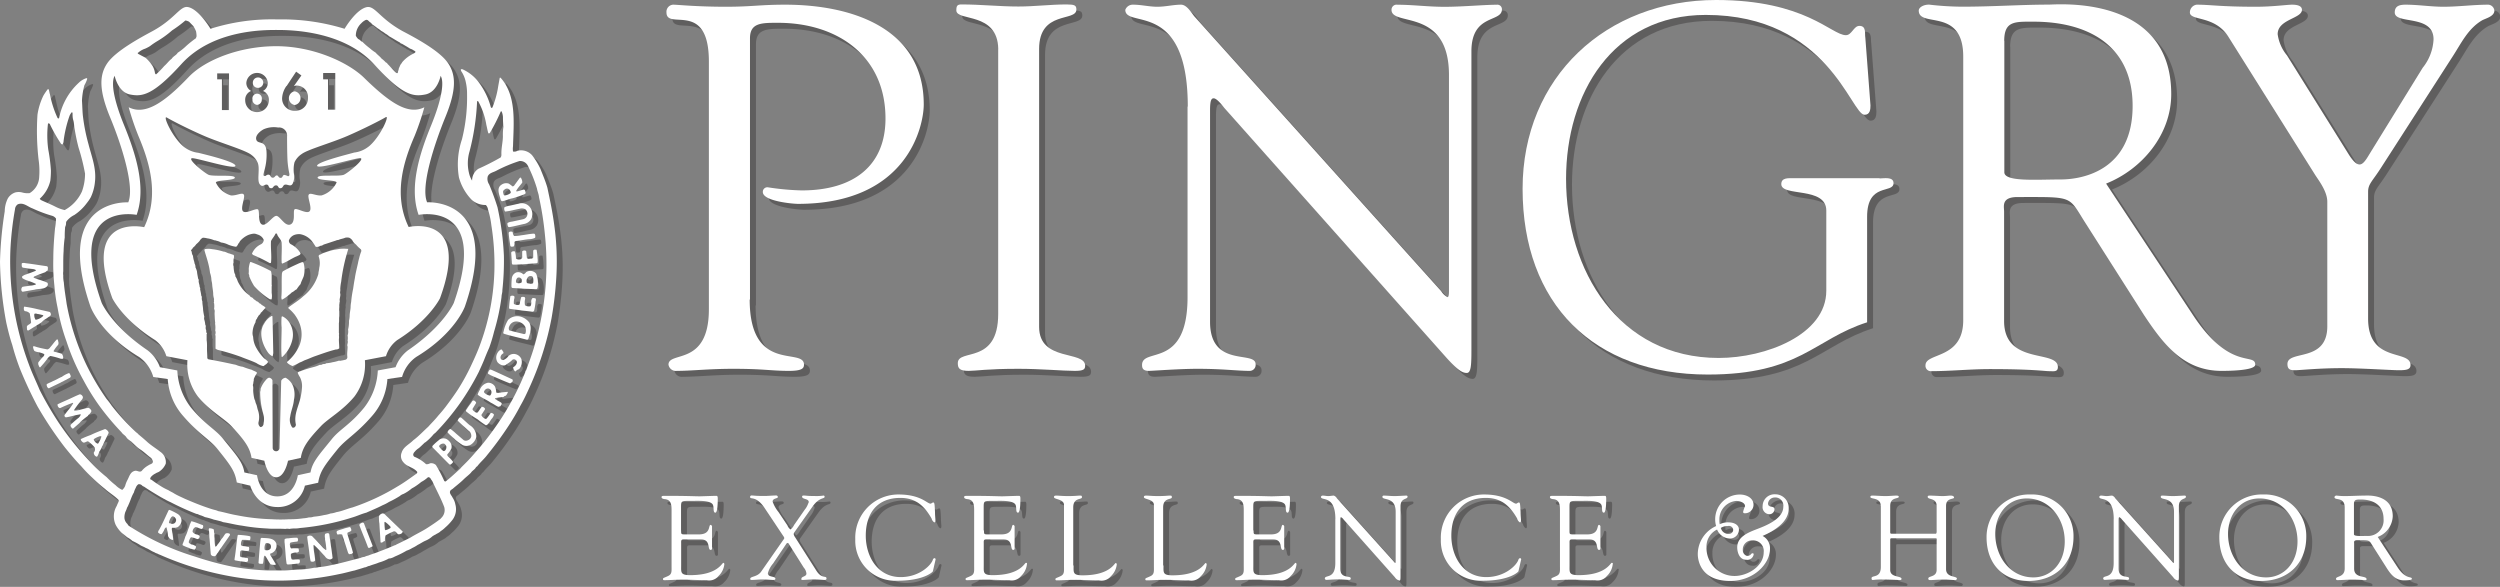 <svg xmlns="http://www.w3.org/2000/svg" viewBox="0 0 422.11 99.09"><rect x="0" y="0" width="422.11" height="99.09" fill="#808080" stroke="none"/><defs><style>.cls-1{isolation:isolate;}.cls-2{opacity:0.35;mix-blend-mode:multiply;}.cls-3{fill:#231f20;}.cls-4{fill:#fff;}</style></defs><title>logo</title><g class="cls-1"><g id="Layer_1" data-name="Layer 1"><g class="cls-2"><path class="cls-3" d="M116,90.54c0,0.69,0,.69.77,0.69H119c2.1,0,1.55-1.61,2-1.61a0.33,0.33,0,0,1,.22.38c0,0.71,0,1.39,0,2s0,1,0,1.59a0.22,0.22,0,0,1-.22.26c-0.62,0,.06-1.77-1.63-1.77h-3c-0.42,0-.36.34-0.36,0.65v3.71c0,1.19-.16,1.67,1.53,1.67,4.66,0,5.34-2.08,5.6-2.08a0.23,0.23,0,0,1,.16.24,3.19,3.19,0,0,1-1,2,2,2,0,0,1-2,.69c-1.53,0-3.06-.12-4.6-0.08-0.81,0-1.65.08-2.46,0.08-0.18,0-.3,0-0.3-0.2s0.24-.2.89-0.52,0.56-.81.56-1.75V87.28c0-.91,0-1.87-1.09-2-0.16,0-.6-0.08-0.6-0.32s0.12-.24.7-0.24c3.81,0,4.86.08,5.71,0.08,0.4,0,2.26-.08,2.88-0.08,0.16,0,.2.2,0.2,0.44,0,2.24-.28,2.4-0.4,2.4-0.48,0-.16-1-0.48-1.43-0.52-.69-2.62-0.56-3.43-0.56-1.93,0-1.89-.08-1.89,1.27v3.75Z"/><path class="cls-3" d="M133.95,89.71a1.52,1.52,0,0,0,.52.69,2,2,0,0,0,.6-0.75l1.81-2.6a3.37,3.37,0,0,0,.66-1.31c0-.58-1.11-0.4-1.11-0.89,0-.16.14-0.18,0.26-0.18,0.5,0,.5.08,1.85,0.08a8,8,0,0,0,1.53-.08,0.18,0.18,0,0,1,.16.2c0,0.42-.83,0-2,1.61l-3.06,4.33a0.67,0.67,0,0,0-.16.38,1.38,1.38,0,0,0,.24.52l3.51,5.52c1,1.67,1.79.83,1.79,1.47,0,0.2-.2.22-0.36,0.22s-1-.08-1.83-0.08-1.51.08-1.79,0.08-0.26,0-.26-0.2c0-.42.85-0.34,0.85-0.87a1.75,1.75,0,0,0-.44-1l-2.52-4a0.29,0.29,0,0,0-.2-0.18,0.39,0.39,0,0,0-.28.22l-2.2,3.27a4.14,4.14,0,0,0-.87,1.63c0,0.73,1.27.44,1.27,0.93,0,0.14-.12.2-0.3,0.2-0.52,0-1.07-.08-2-0.08-0.56,0-1.15.08-1.71,0.08-0.18,0-.24-0.06-0.24-0.18,0-.46,1.19-0.28,1.85-1.23l3.71-5.32a1.1,1.1,0,0,0,.2-0.34,1.17,1.17,0,0,0-.2-0.38l-3.12-4.68c-1.49-2.22-2.46-1.35-2.46-1.89a0.23,0.23,0,0,1,.24-0.24c0.46,0,.46.08,2.22,0.08,0.62,0,1.27-.08,1.89-0.08a0.29,0.29,0,0,1,.34.26c0,0.28-.89.18-0.89,0.77a5.92,5.92,0,0,0,1,1.77Z"/><path class="cls-3" d="M152.69,84.49c3.79,0,4.84,1.55,5.42,1.55,0.16,0,.28-0.2.48-0.2s0.22,0.32.28,1.63c0,1.07.22,1.73-.12,1.73a1.07,1.07,0,0,1-.46-0.66c-1.25-2.16-2.68-3.47-5.28-3.47-3.93,0-5.83,2.62-5.83,6.37,0,3.51,2,7,5.89,7,3.16,0,5.14-2,5.44-2.94a0.34,0.34,0,0,1,.28-0.26,0.2,0.2,0,0,1,.18.22l-0.46,2c0,0.08-1.45,1.59-6,1.59a6.75,6.75,0,0,1-7.1-7A7.28,7.28,0,0,1,152.69,84.49Z"/><path class="cls-3" d="M167.14,90.54c0,0.69,0,.69.77,0.69h2.18c2.1,0,1.55-1.61,2-1.61a0.33,0.33,0,0,1,.22.38c0,0.71,0,1.39,0,2s0,1,0,1.59a0.22,0.22,0,0,1-.22.26c-0.62,0,.06-1.77-1.63-1.77h-3c-0.42,0-.36.34-0.36,0.65v3.71c0,1.19-.16,1.67,1.53,1.67,4.66,0,5.34-2.08,5.6-2.08s0.16,0.2.16,0.24a3.19,3.19,0,0,1-1,2,2,2,0,0,1-2,.69c-1.53,0-3.06-.12-4.6-0.08-0.81,0-1.65.08-2.46,0.08-0.18,0-.3,0-0.3-0.2s0.24-.2.89-0.52,0.56-.81.56-1.75V87.28c0-.91,0-1.87-1.09-2-0.16,0-.6-0.08-0.6-0.32s0.12-.24.71-0.24c3.81,0,4.86.08,5.71,0.08,0.4,0,2.26-.08,2.88-0.08,0.16,0,.2.2,0.2,0.44,0,2.24-.28,2.4-0.4,2.4-0.48,0-.16-1-0.48-1.43-0.52-.69-2.62-0.56-3.43-0.56-1.93,0-1.89-.08-1.89,1.27v3.75Z"/><path class="cls-3" d="M182.27,96.47c0,1.19-.16,1.67,1.53,1.67,4.66,0,5.34-2.08,5.6-2.08a0.23,0.23,0,0,1,.16.24,3.19,3.19,0,0,1-1,2,2,2,0,0,1-2,.69c-1.53,0-3.06-.12-4.6-0.08-0.81,0-1.65.08-2.46,0.08-0.18,0-.3,0-0.3-0.2s0.24-.2.89-0.52,0.56-.81.56-1.75V86.25c0-1-1.69-.91-1.69-1.31,0-.22.14-0.26,0.4-0.26,0.42,0,1,.08,2,0.08,1.15,0,1.63-.08,1.94-0.08s0.38,0,.38.28c0,0.46-1.47,0-1.47,1.71v9.8Z"/><path class="cls-3" d="M197.45,96.47c0,1.19-.16,1.67,1.53,1.67,4.66,0,5.34-2.08,5.6-2.08a0.23,0.23,0,0,1,.16.24,3.19,3.19,0,0,1-1,2,2,2,0,0,1-2,.69c-1.53,0-3.06-.12-4.6-0.08-0.81,0-1.65.08-2.46,0.08-0.18,0-.3,0-0.3-0.2s0.24-.2.89-0.52,0.56-.81.56-1.75V86.25c0-1-1.69-.91-1.69-1.31,0-.22.14-0.26,0.4-0.26,0.42,0,1,.08,2,0.08,1.15,0,1.63-.08,1.94-0.08s0.38,0,.38.28c0,0.46-1.47,0-1.47,1.71v9.8Z"/><path class="cls-3" d="M212.66,90.54c0,0.69,0,.69.77,0.69h2.18c2.1,0,1.55-1.61,2-1.61a0.33,0.33,0,0,1,.22.38c0,0.71,0,1.39,0,2s0,1,0,1.59a0.22,0.22,0,0,1-.22.26c-0.62,0,.06-1.77-1.63-1.77h-3c-0.42,0-.36.34-0.36,0.65v3.71c0,1.19-.16,1.67,1.53,1.67,4.66,0,5.34-2.08,5.6-2.08a0.23,0.23,0,0,1,.16.24,3.19,3.19,0,0,1-1,2,2,2,0,0,1-2,.69c-1.53,0-3.06-.12-4.6-0.08-0.81,0-1.65.08-2.46,0.08-0.18,0-.3,0-0.3-0.2s0.24-.2.89-0.52,0.56-.81.56-1.75V87.28c0-.91,0-1.87-1.09-2-0.16,0-.6-0.08-0.6-0.32s0.12-.24.71-0.24c3.81,0,4.86.08,5.71,0.08,0.4,0,2.26-.08,2.88-0.08,0.16,0,.2.2,0.2,0.44,0,2.24-.28,2.4-0.4,2.4-0.48,0-.16-1-0.48-1.43-0.52-.69-2.62-0.56-3.43-0.56-1.93,0-1.89-.08-1.89,1.27v3.75Z"/><path class="cls-3" d="M226.47,88.65c0-4.19-2.44-3-2.44-3.77a0.31,0.31,0,0,1,.3-0.2c0.32,0,.63.08,0.95,0.08s0.63-.08.93-0.08a1,1,0,0,1,.52.46l9.62,10.7a0.65,0.65,0,0,0,.24.22s0.06-.06.06-0.22V87.42c0-2.64-2.24-1.87-2.24-2.54a0.2,0.2,0,0,1,.22-0.2c0.6,0,1.19.08,1.83,0.08s1.55-.08,2-0.08a0.18,0.18,0,0,1,.2.18c0,0.52-1.19.16-1.19,1.63V98.16c0,0.58,0,.87-0.18.87a1.28,1.28,0,0,1-.77-0.56l-8.67-9.76a1.13,1.13,0,0,0-.42-0.38c-0.08,0-.14.06-0.14,0.46V97c0,1.81,1.77,1.11,1.77,1.65a0.22,0.22,0,0,1-.22.26c-0.48,0-1-.08-2-0.08-0.71,0-1.75.08-1.89,0.08s-0.26-.12-0.26-0.22c0-.71,1.77.18,1.77-2.64V88.65Z"/><path class="cls-3" d="M251.56,84.49c3.79,0,4.84,1.55,5.42,1.55,0.16,0,.28-0.2.48-0.2s0.22,0.32.28,1.63c0,1.07.22,1.73-.12,1.73a1.07,1.07,0,0,1-.46-0.66c-1.25-2.16-2.68-3.47-5.28-3.47-3.93,0-5.83,2.62-5.83,6.37,0,3.51,2,7,5.89,7,3.16,0,5.14-2,5.44-2.94a0.34,0.34,0,0,1,.28-0.26,0.2,0.2,0,0,1,.18.22l-0.46,2c0,0.08-1.45,1.59-6,1.59a6.75,6.75,0,0,1-7.1-7A7.28,7.28,0,0,1,251.56,84.49Z"/><path class="cls-3" d="M266,90.54c0,0.69,0,.69.77,0.69H269c2.1,0,1.55-1.61,2-1.61a0.33,0.33,0,0,1,.22.38c0,0.71,0,1.39,0,2s0,1,0,1.59a0.22,0.22,0,0,1-.22.26c-0.62,0,.06-1.77-1.63-1.77h-3c-0.42,0-.36.34-0.36,0.65v3.71c0,1.19-.16,1.67,1.53,1.67,4.66,0,5.34-2.08,5.6-2.08s0.16,0.2.16,0.24a3.19,3.19,0,0,1-1,2,2,2,0,0,1-2,.69c-1.53,0-3.06-.12-4.6-0.08-0.81,0-1.65.08-2.46,0.08-0.18,0-.3,0-0.3-0.2s0.24-.2.89-0.52,0.56-.81.56-1.75V87.28c0-.91,0-1.87-1.09-2-0.16,0-.6-0.08-0.6-0.32s0.12-.24.71-0.24c3.81,0,4.86.08,5.71,0.08,0.4,0,2.26-.08,2.88-0.08,0.16,0,.2.2,0.2,0.44,0,2.24-.28,2.4-0.4,2.4-0.48,0-.16-1-0.48-1.43-0.52-.69-2.62-0.56-3.43-0.56-1.93,0-1.89-.08-1.89,1.27v3.75Z"/><path class="cls-3" d="M298.6,91.49a2.32,2.32,0,0,1,1.25,2.22c0,2.38-2.62,5.38-6.73,5.38-5.32,0-5.46-4-5.46-4.51a5.22,5.22,0,0,1,3.1-4.76,3.8,3.8,0,0,1-.16-1.17,4.16,4.16,0,0,1,4.21-4.15c1,0,2.26.54,2.26,1.73a1.43,1.43,0,0,1-1.37,1.43c-0.26,0-.38,0-0.38-0.26a4.77,4.77,0,0,1,.32-0.93c0-.66-1-0.89-1.47-0.89a3.11,3.11,0,0,0-2.86,3.25,2.79,2.79,0,0,0,.06.69,3,3,0,0,1,1.51-.32c0.75,0,1.73.32,1.73,1.23a1.52,1.52,0,0,1-1.69,1.49,2.4,2.4,0,0,1-2-1.51,3.17,3.17,0,0,0-1.79,3,4.73,4.73,0,0,0,4.76,4.84c2.14,0,4.9-1.61,4.9-4a1.79,1.79,0,0,0-1.92-2,1.53,1.53,0,0,0-1.61,1.61,1,1,0,0,0,.69,1c0.73,0,.64-0.44.95-0.44a0.16,0.16,0,0,1,.2.16,1.08,1.08,0,0,1-1.27.93c-1.13,0-1.51-1.23-1.51-2.1,0-1.73,1.77-2.46,3.14-3,1.61-.61,4.64-1.75,4.64-3.85A1.37,1.37,0,0,0,300.59,85a1.14,1.14,0,0,0-1.07,1c0,0.83,1.09.3,1.09,1a0.87,0.87,0,0,1-.85.83,1.2,1.2,0,0,1-1.15-1.37,2,2,0,0,1,2.1-2A2.26,2.26,0,0,1,303,86.91C303,89.21,300.43,90.7,298.6,91.49Zm-5.87-1.67a2.08,2.08,0,0,0-1.19.32,1.34,1.34,0,0,0,1.47,1,0.69,0.69,0,0,0,.63-0.66A0.72,0.72,0,0,0,292.73,89.82Z"/><path class="cls-3" d="M318.55,86.41c0-1.47-1.75-1.07-1.75-1.51,0-.18.16-0.22,0.32-0.22,0.75,0,1.47.08,2.22,0.08s1.25-.08,1.88-0.08c0.34,0,.38.12,0.38,0.2,0,0.4-1.45,0-1.45,1.53v4.35c0,0.28,0,.36.3,0.36h7.38c0.2,0,.16-0.5.16-0.58V86.41c0-1.39-1.51-1-1.51-1.51,0-.12,0-0.22.34-0.22,0.66,0,1.71.08,2.1,0.08,0.75,0,1-.08,1.45-0.08s0.56,0.2.56,0.32c0,0.36-1.35,0-1.35,1.41V97.09c0,1.47,1.83,1.11,1.83,1.61a0.27,0.27,0,0,1-.22.24c-0.54,0-1.17-.08-1.89-0.08-1.29,0-1.85.08-2.24,0.08-0.18,0-.48.06-0.48-0.26,0-.48,1.41-0.2,1.41-1.47V92.38c0-.32.08-0.5-0.16-0.5h-7.44c-0.24,0-.24.12-0.24,0.34v5c0,1.37,1.92.93,1.92,1.55a0.27,0.27,0,0,1-.32.16c-0.26,0-1.73-.08-2.8-0.08a10.56,10.56,0,0,0-1.73.08c-0.16,0-.22-0.1-0.22-0.3,0-.58,1.57.08,1.57-1.91V86.41Z"/><path class="cls-3" d="M336.42,91.73a7.17,7.17,0,0,1,7.4-7.24,7,7,0,0,1,7.28,7.14c0,4.54-3.12,7.46-7.62,7.46S336.42,96,336.42,91.73Zm1.47-.58c0,3.73,2.44,7.34,6.43,7.34,2.94,0,5.3-2.36,5.3-6.09s-2.48-7.24-6.41-7.24C339.83,85.16,337.89,88,337.89,91.15Z"/><path class="cls-3" d="M357.89,88.65c0-4.19-2.44-3-2.44-3.77a0.31,0.31,0,0,1,.3-0.2c0.32,0,.63.08,0.95,0.08s0.63-.08.93-0.08a1,1,0,0,1,.52.46l9.62,10.7a0.65,0.65,0,0,0,.24.22s0.06-.06.06-0.22V87.42c0-2.64-2.24-1.87-2.24-2.54a0.2,0.2,0,0,1,.22-0.2c0.6,0,1.19.08,1.83,0.08s1.55-.08,2-0.08a0.18,0.18,0,0,1,.2.18c0,0.52-1.19.16-1.19,1.63V98.16c0,0.58,0,.87-0.18.87a1.28,1.28,0,0,1-.77-0.56l-8.67-9.76a1.13,1.13,0,0,0-.42-0.38c-0.08,0-.14.06-0.14,0.46V97c0,1.81,1.77,1.11,1.77,1.65a0.22,0.22,0,0,1-.22.26c-0.48,0-1-.08-2-0.08-0.71,0-1.75.08-1.89,0.08s-0.26-.12-0.26-0.22c0-.71,1.77.18,1.77-2.64V88.65Z"/><path class="cls-3" d="M375.72,91.73a7.17,7.17,0,0,1,7.4-7.24,7,7,0,0,1,7.28,7.14c0,4.54-3.12,7.46-7.62,7.46S375.72,96,375.72,91.73Zm1.47-.58c0,3.73,2.44,7.34,6.43,7.34,2.94,0,5.3-2.36,5.3-6.09s-2.48-7.24-6.41-7.24C379.13,85.16,377.19,88,377.19,91.15Z"/><path class="cls-3" d="M405.79,96.75c1.45,2.22,2.44,1.47,2.44,2,0,0.24-1.13.24-1.31,0.24-1.47,0-2.26-1-3-2.18l-2.24-3.53c-0.73-1.13-.42-1.07-2.68-1.07-0.65,0-.52.36-0.52,0.56V97c0,1.73,2.1,1.11,2.1,1.79,0,0.2-.18.16-0.34,0.16s-0.65-.08-2.32-0.08c-0.77,0-1.53.08-2.3,0.08a0.21,0.21,0,0,1-.2-0.22c0-.5,1.47-0.22,1.47-1.75V86.71c0-1.94-1.73-1.11-1.73-1.79a0.35,0.35,0,0,1,.4-0.24,11.39,11.39,0,0,0,1.29.08c1.17,0,2.32-.08,3.37-0.08,0.32,0,4.78-.4,4.78,3.49a3.9,3.9,0,0,1-2.54,3.49Zm-7.34-5.54c0,0.38,1.25.28,2.2,0.28a2.63,2.63,0,0,0,2.8-2.86c0-2.46-1.87-3.29-3.85-3.29-0.73,0-1.15,0-1.15.75v5.12Z"/></g><path class="cls-4" d="M115,89.54c0,0.69,0,.69.77,0.69H118c2.1,0,1.55-1.61,2-1.61a0.33,0.33,0,0,1,.22.38c0,0.71,0,1.39,0,2s0,1,0,1.59a0.22,0.22,0,0,1-.22.26c-0.62,0,.06-1.77-1.63-1.77h-3c-0.42,0-.36.34-0.36,0.65v3.71c0,1.19-.16,1.67,1.53,1.67,4.66,0,5.34-2.08,5.6-2.08a0.23,0.23,0,0,1,.16.24,3.19,3.19,0,0,1-1,2,2,2,0,0,1-2,.69c-1.53,0-3.06-.12-4.6-0.08-0.81,0-1.65.08-2.46,0.08-0.18,0-.3,0-0.3-0.2s0.24-.2.89-0.52,0.56-.81.56-1.75V86.28c0-.91,0-1.87-1.09-2-0.16,0-.6-0.08-0.6-0.32s0.12-.24.7-0.24c3.81,0,4.86.08,5.71,0.08,0.4,0,2.26-.08,2.88-0.08,0.16,0,.2.2,0.2,0.44,0,2.24-.28,2.4-0.4,2.4-0.48,0-.16-1-0.48-1.43-0.52-.69-2.62-0.56-3.43-0.56-1.93,0-1.89-.08-1.89,1.27v3.75Z"/><path class="cls-4" d="M132.95,88.71a1.52,1.52,0,0,0,.52.69,2,2,0,0,0,.6-0.75l1.81-2.6a3.37,3.37,0,0,0,.66-1.31c0-.58-1.11-0.4-1.11-0.89,0-.16.14-0.18,0.26-0.18,0.5,0,.5.08,1.85,0.08a8,8,0,0,0,1.53-.08,0.18,0.18,0,0,1,.16.2c0,0.42-.83,0-2,1.61l-3.06,4.33a0.67,0.67,0,0,0-.16.38,1.38,1.38,0,0,0,.24.52l3.51,5.52c1,1.67,1.79.83,1.79,1.47,0,0.2-.2.22-0.36,0.22s-1-.08-1.83-0.08-1.51.08-1.79,0.08-0.26,0-.26-0.2c0-.42.85-0.34,0.85-0.87a1.75,1.75,0,0,0-.44-1l-2.52-4a0.29,0.29,0,0,0-.2-0.18,0.39,0.39,0,0,0-.28.22l-2.2,3.27a4.14,4.14,0,0,0-.87,1.63c0,0.73,1.27.44,1.27,0.93,0,0.14-.12.2-0.3,0.2-0.52,0-1.07-.08-2-0.08-0.56,0-1.15.08-1.71,0.08-0.18,0-.24-0.06-0.24-0.18,0-.46,1.19-0.28,1.85-1.23l3.71-5.32a1.1,1.1,0,0,0,.2-0.34,1.17,1.17,0,0,0-.2-0.38l-3.12-4.68c-1.49-2.22-2.46-1.35-2.46-1.89a0.23,0.23,0,0,1,.24-0.24c0.46,0,.46.08,2.22,0.08,0.62,0,1.27-.08,1.89-0.08a0.29,0.29,0,0,1,.34.26c0,0.28-.89.18-0.89,0.77a5.92,5.92,0,0,0,1,1.77Z"/><path class="cls-4" d="M151.69,83.49c3.79,0,4.84,1.55,5.42,1.55,0.16,0,.28-0.2.48-0.2s0.22,0.32.28,1.63c0,1.07.22,1.73-.12,1.73a1.07,1.07,0,0,1-.46-0.66c-1.25-2.16-2.68-3.47-5.28-3.47-3.93,0-5.83,2.62-5.83,6.37,0,3.51,2,7,5.89,7,3.16,0,5.14-2,5.44-2.94a0.34,0.34,0,0,1,.28-0.26,0.2,0.2,0,0,1,.18.22l-0.46,2c0,0.08-1.45,1.59-6,1.59a6.75,6.75,0,0,1-7.1-7A7.28,7.28,0,0,1,151.69,83.49Z"/><path class="cls-4" d="M166.14,89.54c0,0.69,0,.69.77,0.69h2.18c2.1,0,1.55-1.61,2-1.61a0.33,0.33,0,0,1,.22.38c0,0.71,0,1.39,0,2s0,1,0,1.59a0.22,0.22,0,0,1-.22.26c-0.62,0,.06-1.77-1.63-1.77h-3c-0.42,0-.36.34-0.36,0.65v3.71c0,1.19-.16,1.67,1.53,1.67,4.66,0,5.34-2.08,5.6-2.08s0.16,0.2.16,0.24a3.19,3.19,0,0,1-1,2,2,2,0,0,1-2,.69c-1.53,0-3.06-.12-4.6-0.08-0.81,0-1.65.08-2.46,0.08-0.18,0-.3,0-0.3-0.2s0.24-.2.89-0.52,0.56-.81.56-1.75V86.28c0-.91,0-1.87-1.09-2-0.16,0-.6-0.08-0.6-0.32s0.12-.24.71-0.24c3.81,0,4.86.08,5.71,0.08,0.4,0,2.26-.08,2.88-0.08,0.16,0,.2.2,0.2,0.44,0,2.24-.28,2.4-0.4,2.4-0.48,0-.16-1-0.48-1.43-0.52-.69-2.62-0.56-3.43-0.56-1.93,0-1.89-.08-1.89,1.27v3.75Z"/><path class="cls-4" d="M181.27,95.47c0,1.19-.16,1.67,1.53,1.67,4.66,0,5.34-2.08,5.6-2.08a0.23,0.23,0,0,1,.16.24,3.19,3.19,0,0,1-1,2,2,2,0,0,1-2,.69c-1.53,0-3.06-.12-4.6-0.08-0.81,0-1.65.08-2.46,0.08-0.18,0-.3,0-0.3-0.2s0.24-.2.89-0.52,0.56-.81.56-1.75V85.25c0-1-1.69-.91-1.69-1.31,0-.22.14-0.26,0.4-0.26,0.42,0,1,.08,2,0.08,1.15,0,1.63-.08,1.94-0.08s0.38,0,.38.28c0,0.46-1.47,0-1.47,1.71v9.8Z"/><path class="cls-4" d="M196.45,95.47c0,1.19-.16,1.67,1.53,1.67,4.66,0,5.34-2.08,5.6-2.08a0.23,0.23,0,0,1,.16.24,3.19,3.19,0,0,1-1,2,2,2,0,0,1-2,.69c-1.53,0-3.06-.12-4.6-0.08-0.81,0-1.65.08-2.46,0.08-0.18,0-.3,0-0.3-0.2s0.24-.2.89-0.52,0.56-.81.56-1.75V85.25c0-1-1.69-.91-1.69-1.31,0-.22.14-0.26,0.4-0.26,0.42,0,1,.08,2,0.08,1.15,0,1.63-.08,1.94-0.08s0.38,0,.38.28c0,0.46-1.47,0-1.47,1.71v9.8Z"/><path class="cls-4" d="M211.66,89.54c0,0.69,0,.69.77,0.69h2.18c2.1,0,1.55-1.61,2-1.61a0.33,0.33,0,0,1,.22.38c0,0.71,0,1.39,0,2s0,1,0,1.59a0.22,0.22,0,0,1-.22.26c-0.62,0,.06-1.77-1.63-1.77h-3c-0.42,0-.36.34-0.36,0.65v3.71c0,1.19-.16,1.67,1.53,1.67,4.66,0,5.34-2.08,5.6-2.08a0.23,0.23,0,0,1,.16.24,3.19,3.19,0,0,1-1,2,2,2,0,0,1-2,.69c-1.53,0-3.06-.12-4.6-0.08-0.81,0-1.65.08-2.46,0.08-0.18,0-.3,0-0.3-0.2s0.24-.2.89-0.52,0.56-.81.56-1.75V86.28c0-.91,0-1.87-1.09-2-0.16,0-.6-0.08-0.6-0.32s0.12-.24.71-0.24c3.81,0,4.86.08,5.71,0.08,0.4,0,2.26-.08,2.88-0.08,0.16,0,.2.2,0.2,0.44,0,2.24-.28,2.4-0.4,2.4-0.48,0-.16-1-0.48-1.43-0.52-.69-2.62-0.56-3.43-0.56-1.93,0-1.89-.08-1.89,1.27v3.75Z"/><path class="cls-4" d="M225.47,87.65c0-4.19-2.44-3-2.44-3.77a0.31,0.31,0,0,1,.3-0.2c0.32,0,.63.08,0.95,0.08s0.63-.08.93-0.08a1,1,0,0,1,.52.46l9.62,10.7a0.65,0.65,0,0,0,.24.22s0.06-.06.06-0.22V86.42c0-2.64-2.24-1.87-2.24-2.54a0.2,0.2,0,0,1,.22-0.2c0.6,0,1.19.08,1.83,0.08s1.55-.08,2-0.08a0.18,0.18,0,0,1,.2.18c0,0.52-1.19.16-1.19,1.63V97.16c0,0.58,0,.87-0.18.87a1.28,1.28,0,0,1-.77-0.56l-8.67-9.76a1.13,1.13,0,0,0-.42-0.38c-0.08,0-.14.06-0.14,0.46V96c0,1.81,1.77,1.11,1.77,1.65a0.22,0.22,0,0,1-.22.26c-0.48,0-1-.08-2-0.08-0.71,0-1.75.08-1.89,0.08s-0.26-.12-0.26-0.22c0-.71,1.77.18,1.77-2.64V87.65Z"/><path class="cls-4" d="M250.56,83.49c3.79,0,4.84,1.55,5.42,1.55,0.16,0,.28-0.2.48-0.2s0.22,0.32.28,1.63c0,1.07.22,1.73-.12,1.73a1.07,1.07,0,0,1-.46-0.66c-1.25-2.16-2.68-3.47-5.28-3.47-3.93,0-5.83,2.62-5.83,6.37,0,3.51,2,7,5.89,7,3.16,0,5.14-2,5.44-2.94a0.34,0.34,0,0,1,.28-0.26,0.2,0.2,0,0,1,.18.22l-0.46,2c0,0.08-1.45,1.59-6,1.59a6.75,6.75,0,0,1-7.1-7A7.28,7.28,0,0,1,250.56,83.49Z"/><path class="cls-4" d="M265,89.54c0,0.69,0,.69.77,0.69H268c2.1,0,1.55-1.61,2-1.61a0.33,0.33,0,0,1,.22.38c0,0.71,0,1.39,0,2s0,1,0,1.59a0.22,0.22,0,0,1-.22.26c-0.62,0,.06-1.77-1.63-1.77h-3c-0.42,0-.36.34-0.36,0.65v3.71c0,1.19-.16,1.67,1.53,1.67,4.66,0,5.34-2.08,5.6-2.08s0.16,0.2.16,0.24a3.19,3.19,0,0,1-1,2,2,2,0,0,1-2,.69c-1.53,0-3.06-.12-4.6-0.08-0.81,0-1.65.08-2.46,0.08-0.18,0-.3,0-0.3-0.2s0.24-.2.89-0.52,0.56-.81.56-1.75V86.28c0-.91,0-1.87-1.09-2-0.16,0-.6-0.08-0.6-0.32s0.12-.24.71-0.24c3.81,0,4.86.08,5.71,0.08,0.4,0,2.26-.08,2.88-0.08,0.16,0,.2.2,0.2,0.44,0,2.24-.28,2.4-0.4,2.4-0.48,0-.16-1-0.48-1.43-0.52-.69-2.62-0.56-3.43-0.56-1.93,0-1.89-.08-1.89,1.27v3.75Z"/><path class="cls-4" d="M297.6,90.49a2.32,2.32,0,0,1,1.25,2.22c0,2.38-2.62,5.38-6.73,5.38-5.32,0-5.46-4-5.46-4.51a5.22,5.22,0,0,1,3.1-4.76,3.8,3.8,0,0,1-.16-1.17,4.16,4.16,0,0,1,4.21-4.15c1,0,2.26.54,2.26,1.73a1.43,1.43,0,0,1-1.37,1.43c-0.26,0-.38,0-0.38-0.26a4.77,4.77,0,0,1,.32-0.93c0-.66-1-0.89-1.47-0.89a3.11,3.11,0,0,0-2.86,3.25,2.79,2.79,0,0,0,.06.69,3,3,0,0,1,1.51-.32c0.75,0,1.73.32,1.73,1.23a1.52,1.52,0,0,1-1.69,1.49,2.4,2.4,0,0,1-2-1.51,3.17,3.17,0,0,0-1.79,3,4.73,4.73,0,0,0,4.76,4.84c2.14,0,4.9-1.61,4.9-4a1.79,1.79,0,0,0-1.92-2,1.53,1.53,0,0,0-1.61,1.61,1,1,0,0,0,.69,1c0.73,0,.64-0.44.95-0.44a0.16,0.16,0,0,1,.2.16,1.08,1.08,0,0,1-1.27.93c-1.13,0-1.51-1.23-1.51-2.1,0-1.73,1.77-2.46,3.14-3,1.61-.61,4.64-1.75,4.64-3.85A1.37,1.37,0,0,0,299.59,84a1.14,1.14,0,0,0-1.07,1c0,0.83,1.09.3,1.09,1a0.87,0.87,0,0,1-.85.83,1.2,1.2,0,0,1-1.15-1.37,2,2,0,0,1,2.1-2A2.26,2.26,0,0,1,302,85.91C302,88.21,299.43,89.7,297.6,90.49Zm-5.87-1.67a2.08,2.08,0,0,0-1.19.32,1.34,1.34,0,0,0,1.47,1,0.69,0.69,0,0,0,.63-0.66A0.72,0.72,0,0,0,291.73,88.82Z"/><path class="cls-4" d="M317.55,85.41c0-1.47-1.75-1.07-1.75-1.51,0-.18.16-0.22,0.32-0.22,0.75,0,1.47.08,2.22,0.08s1.25-.08,1.88-0.08c0.34,0,.38.12,0.38,0.2,0,0.4-1.45,0-1.45,1.53v4.35c0,0.28,0,.36.3,0.36h7.38c0.2,0,.16-0.5.16-0.58V85.41c0-1.39-1.51-1-1.51-1.51,0-.12,0-0.22.34-0.22,0.66,0,1.71.08,2.1,0.08,0.75,0,1-.08,1.45-0.08s0.56,0.2.56,0.32c0,0.36-1.35,0-1.35,1.41V96.09c0,1.47,1.83,1.11,1.83,1.61a0.27,0.27,0,0,1-.22.24c-0.54,0-1.17-.08-1.89-0.08-1.29,0-1.85.08-2.24,0.08-0.18,0-.48.06-0.48-0.26,0-.48,1.41-0.2,1.41-1.47V91.38c0-.32.08-0.5-0.16-0.5h-7.44c-0.24,0-.24.12-0.24,0.34v5c0,1.37,1.92.93,1.92,1.55a0.27,0.27,0,0,1-.32.16c-0.26,0-1.73-.08-2.8-0.08a10.56,10.56,0,0,0-1.73.08c-0.16,0-.22-0.1-0.22-0.3,0-.58,1.57.08,1.57-1.91V85.41Z"/><path class="cls-4" d="M335.42,90.73a7.17,7.17,0,0,1,7.4-7.24,7,7,0,0,1,7.28,7.14c0,4.54-3.12,7.46-7.62,7.46S335.42,95,335.42,90.73Zm1.47-.58c0,3.73,2.44,7.34,6.43,7.34,2.94,0,5.3-2.36,5.3-6.09s-2.48-7.24-6.41-7.24C338.83,84.16,336.89,87,336.89,90.15Z"/><path class="cls-4" d="M356.89,87.65c0-4.19-2.44-3-2.44-3.77a0.31,0.31,0,0,1,.3-0.2c0.32,0,.63.08,0.95,0.08s0.63-.08.93-0.08a1,1,0,0,1,.52.46l9.62,10.7a0.65,0.65,0,0,0,.24.22s0.06-.06.06-0.22V86.42c0-2.64-2.24-1.87-2.24-2.54a0.2,0.2,0,0,1,.22-0.2c0.6,0,1.19.08,1.83,0.08s1.55-.08,2-0.08a0.18,0.18,0,0,1,.2.18c0,0.52-1.19.16-1.19,1.63V97.16c0,0.58,0,.87-0.18.87a1.28,1.28,0,0,1-.77-0.56l-8.67-9.76a1.13,1.13,0,0,0-.42-0.38c-0.08,0-.14.06-0.14,0.46V96c0,1.81,1.77,1.11,1.77,1.65a0.22,0.22,0,0,1-.22.26c-0.48,0-1-.08-2-0.08-0.71,0-1.75.08-1.89,0.08s-0.26-.12-0.26-0.22c0-.71,1.77.18,1.77-2.64V87.65Z"/><path class="cls-4" d="M374.72,90.73a7.17,7.17,0,0,1,7.4-7.24,7,7,0,0,1,7.28,7.14c0,4.54-3.12,7.46-7.62,7.46S374.72,95,374.72,90.73Zm1.47-.58c0,3.73,2.44,7.34,6.43,7.34,2.94,0,5.3-2.36,5.3-6.09s-2.48-7.24-6.41-7.24C378.13,84.16,376.19,87,376.19,90.15Z"/><path class="cls-4" d="M404.79,95.75c1.45,2.22,2.44,1.47,2.44,2,0,0.24-1.13.24-1.31,0.24-1.47,0-2.26-1-3-2.18l-2.24-3.53c-0.73-1.13-.42-1.07-2.68-1.07-0.65,0-.52.36-0.52,0.56V96c0,1.73,2.1,1.11,2.1,1.79,0,0.2-.18.16-0.34,0.16s-0.65-.08-2.32-0.08c-0.77,0-1.53.08-2.3,0.08a0.21,0.21,0,0,1-.2-0.22c0-.5,1.47-0.22,1.47-1.75V85.71c0-1.94-1.73-1.11-1.73-1.79a0.35,0.35,0,0,1,.4-0.24,11.39,11.39,0,0,0,1.29.08c1.17,0,2.32-.08,3.37-0.08,0.32,0,4.78-.4,4.78,3.49a3.9,3.9,0,0,1-2.54,3.49Zm-7.34-5.54c0,0.38,1.25.28,2.2,0.28a2.63,2.63,0,0,0,2.8-2.86c0-2.46-1.87-3.29-3.85-3.29-0.73,0-1.15,0-1.15.75v5.12Z"/><g class="cls-2"><path class="cls-3" d="M127.58,51.57c0,12.58,9.17,8,9.17,11,0,0.62-.35,1.05-2.53,1.05-3,0-4.28-.35-9.43-0.35-4.11,0-7,.35-9.52.35a1.26,1.26,0,0,1-1.4-1.05c0-2.35,6.82.35,6.82-9.35V11.39c0-10.48-7.16-5.15-7.16-8.29a1.2,1.2,0,0,1,1.13-1.31c0.79,0,3.85.35,8.91,0.35,4.37,0,5.76-.35,10-0.35,11.09,0,23.41,3.84,23.41,16.86,0,3.49-2.62,16.77-21.23,16.77-0.87,0-5.94-.44-5.94-2a0.76,0.76,0,0,1,.88-0.79,43.49,43.49,0,0,0,5.68.52c8.91,0,14.15-4.28,14.15-12.14,0-10.57-8.12-16.16-18.16-16.16-2.8,0-4.72,0-4.72,2.62V51.57Z"/><path class="cls-3" d="M169.55,9.3c-0.09-6.38-7.08-4.63-7.08-6.55,0-.79.18-1,0.88-1,3.23,0,6.38.35,9.61,0.35,2.7,0,5.42-.35,8.12-0.35,1.4,0,1.66.17,1.66,0.87,0,2.1-6.29.09-6.29,6.64V56.2c0,5.94,7.77,3.93,7.77,6.55,0,0.61-.26.87-1.75,0.87-2,0-5.77-.35-9.52-0.35-5.33,0-7.16.35-8.39,0.35-1.57,0-1.84-.44-1.84-1.31,0-2.53,6.82.35,6.82-8.3V9.3Z"/><path class="cls-3" d="M201.55,19C201.55,0.83,191,5.89,191,2.66a1.34,1.34,0,0,1,1.31-.87c1.4,0,2.71.35,4.1,0.35s2.71-.35,4-0.35c1,0,1.75,1.39,2.27,2l41.66,46.38a2.8,2.8,0,0,0,1.05,1c0.17,0,.26-0.26.26-1V13.67c0-11.44-9.7-8.13-9.7-11a0.85,0.85,0,0,1,1-.87c2.62,0,5.15.35,7.95,0.35,3,0,6.73-.35,8.82-0.35a0.76,0.76,0,0,1,.87.78c0,2.27-5.15.7-5.15,7.08V60.22c0,2.53-.09,3.75-0.79,3.75s-1.48-.44-3.32-2.45L207.75,19.26c-0.17-.18-1.22-1.66-1.83-1.66-0.35,0-.61.26-0.61,2V55.33c0,7.86,7.69,4.8,7.69,7.16a1,1,0,0,1-1,1.13c-2.1,0-4.54-.35-8.82-0.35-3.06,0-7.6.35-8.21,0.35-1.05,0-1.14-.53-1.14-1,0-3.06,7.68.79,7.68-11.45V19Z"/><path class="cls-3" d="M318.35,31.13c0.7,0,2.36-.35,2.36.79,0,1.84-4.46-.17-4.46,5.68V55.42c-9,2.88-11.35,8.82-26.9,8.82-19.3,0-31.27-12-31.27-31.36C258.08,14,272.23,1,290.75,1c15.11,0,19.48,5.94,21.92,5.94,1,0,1.31-1.57,2.28-1.57,1.22,0,.87,1.31,1,2l0.87,11.44c0,0.7-.09,1.57-1,1.57-2.27,0-6.2-16.86-26.81-16.86-15.73,0-23.59,13.28-23.59,27.69,0,15.47,8.91,30.23,25.77,30.23,7.94,0,18.17-3.93,18.17-11.35V36.55c0-4.11-7.6-2.27-7.6-4.46,0-1.13,1.22-1,2-1h14.59Z"/><path class="cls-3" d="M339.4,7.9c0-3.41,1.84-3.24,5-3.24,8.56,0,16.68,3.58,16.68,14.23,0,10.83-8.38,12.41-12.14,12.41-4.11,0-9.52.44-9.52-1.22V7.9ZM356.6,32c6.11-2.44,11-8.3,11-15.11,0-16.86-19.3-15.11-20.7-15.11-4.54,0-9.52.35-14.59,0.35a50.07,50.07,0,0,1-5.59-.35c-1.05,0-1.75.52-1.75,1,0,3,7.51-.61,7.51,7.78V55.07c0,6.64-6.37,5.42-6.37,7.6a0.9,0.9,0,0,0,.87,1c3.32,0,6.64-.35,10-0.35,7.25,0,9.26.35,10,.35s1.48,0.18,1.48-.7c0-3-9.08-.26-9.08-7.77V36.72c0-.87-0.52-2.45,2.27-2.45,9.78,0,8.47-.26,11.62,4.63L363,54.19c3.32,5,6.72,9.43,13.1,9.43,0.79,0,5.68,0,5.68-1.05,0-2.09-4.28,1.14-10.57-8.47Z"/><path class="cls-3" d="M377.3,7.29c-2.28-3.76-6.55-2.71-6.55-4.19a1.32,1.32,0,0,1,1.14-1.31c2.36,0,4,.35,10,0.35,2.88,0,5.24-.35,6.12-0.35,0.61,0,1.66.09,1.66,0.87,0,1.49-4.1,1.58-4.1,4.11a7.11,7.11,0,0,0,1.57,3.58L397.65,27.2c0.7,1.05,1.22,1.57,1.75,1.57s1-.61,1.66-1.74l9-14.59a8.24,8.24,0,0,0,1.83-4.8c0-4.28-6.55-2.45-6.55-4.54,0-1.13.87-1.31,1.84-1.31,2.09,0,4.28.35,6.38,0.35,2.53,0,5.07-.35,7.6-0.35a1.11,1.11,0,0,1,1,1c0,1-1.49,1.31-2.1,1.66-2.36,1.4-3.49,3.84-4.89,6l-12.23,19c-1.4,2.18-2.1,2.62-2.1,3.93v21.4c0,7.6,7.16,5.16,7.16,7.86,0,0.79-.79.87-2,0.87s-6.38-.35-9.61-0.35c-3.93,0-7.07.35-7.86,0.35s-1.31-.09-1.31-1.05c0-2.44,6.73-.17,6.73-6.37V35.06c0-1.66-1.31-3.41-2-4.45Z"/><path class="cls-3" d="M73.12,35.16c-1.13-2.57,1.14-9.65,3.1-14.44,1.8-4.42,1.85-7,.41-9.09S71.06,7.35,69,6.27C65.17,4.17,64.34,2,63,2.19c-1.86.31-3.82,3.67-3.82,3.67A36,36,0,0,0,47.84,4.28a34.22,34.22,0,0,0-11.3,1.58s-2-3.36-3.82-3.67c-1.33-.23-2.16,2-6,4.08-2,1.08-6.14,3.3-7.58,5.37s-1.39,4.67.42,9.09c2,4.79,4.22,11.87,3.09,14.44,0,0-12.72-.85-6.38,17.58,0,0,1.59,4.54,8.21,8.52a6.16,6.16,0,0,1,2.4,3.38L29.32,65A10.49,10.49,0,0,0,32,71.32c2.6,3,4.34,3.79,5.76,5.54,2.3,2.85,2.91,3.74,3.22,5.6L43.25,83s1,3.61,4.59,3.61A4.61,4.61,0,0,0,52.48,83l2.24-.49c0.31-1.85.92-2.74,3.23-5.6,1.42-1.75,3.15-2.58,5.75-5.54A10.5,10.5,0,0,0,66.41,65l2.48-.36a6.15,6.15,0,0,1,2.4-3.38c6.62-4,8.21-8.52,8.21-8.52C85.85,34.31,73.12,35.16,73.12,35.16ZM62,4.93a2.45,2.45,0,0,1,.73-0.55c0.41-.16.57,0.34,0.88,0.45l0.25,0.29a9.27,9.27,0,0,1,.86.63,4.75,4.75,0,0,1,.64.46,4.52,4.52,0,0,1,.7.46,3.28,3.28,0,0,1,.65.46c0.61,0.33,1.22.74,1.83,1.06a0.4,0.4,0,0,0,.32.19c0.46,0.28.92,0.53,1.39,0.84a1.88,1.88,0,0,1,.61.3,0.63,0.63,0,0,1,.31.25,1.06,1.06,0,0,1-.43.32,5.66,5.66,0,0,0-1.81,1.39,3,3,0,0,1-.33.47,6.31,6.31,0,0,1-.26.6,1.63,1.63,0,0,1-.14.51,0.25,0.25,0,0,1-.07.26c-0.06.08-.15,0-0.21,0-0.55-.44-0.92-1-1.46-1.5a0.63,0.63,0,0,0-.32-0.29,5.46,5.46,0,0,0-.72-0.65c-0.27-.35-0.69-0.62-1-1a6.89,6.89,0,0,1-1-.75,10.79,10.79,0,0,1-1.21-1.05c-0.3-.1-0.44-0.41-0.72-0.48a2.36,2.36,0,0,1-.41-0.56A2.86,2.86,0,0,1,62,4.93Zm-37.71,5a3.32,3.32,0,0,1,1.21-.71,5.85,5.85,0,0,0,.82-0.43A13.69,13.69,0,0,1,27.47,8a16.48,16.48,0,0,0,2.59-1.87A21.24,21.24,0,0,0,32.3,4.46a1.61,1.61,0,0,1,.64.22l0.69,0.71a5.17,5.17,0,0,1,.47.9,4.74,4.74,0,0,1,.09.86,0.74,0.74,0,0,0-.09.29,18.51,18.51,0,0,0-1.58,1.25A10.29,10.29,0,0,1,31,9.91c-0.23.42-.74,0.57-1,1-0.49.36-.8,0.84-1.28,1.25a14.24,14.24,0,0,1-1.36,1.39c-0.11,0-.15-0.13-0.19-0.19a3.25,3.25,0,0,0-.44-1.27,7,7,0,0,0-1.17-1.35c-0.42-.21-0.82-0.43-1.24-0.65A0.15,0.15,0,0,1,24.28,9.89ZM77.62,52.15s-1.68,3.87-7.74,8A6.37,6.37,0,0,0,67.79,63l-3,.55a11,11,0,0,1-2.32,6.29c-2.37,2.9-4.07,3.6-5.42,5.27-2.19,2.71-3.32,3.89-3.62,5.66l-2.14.47s-0.49,3.57-3.48,3.57-3.41-3.57-3.41-3.57l-2.14-.47C42,79,40.86,77.82,38.68,75.11c-1.35-1.67-3-2.36-5.42-5.27a11,11,0,0,1-2.32-6.29L28,63a6.31,6.31,0,0,0-2.09-2.86c-6.07-4.12-7.74-8-7.74-8C12,34.83,24.07,37.28,24.07,37.28c1.7-4.74-.26-10.56-2.11-15.12-1.72-4.19-2.27-7.21-1.6-8.36,0,0,.54,2.74,2.58,3.15s3.86,0.19,8.67-5.11C36.9,6,45.52,6.06,47.84,6.06S59,6.21,64.15,11.84c4.81,5.29,6.61,5.52,8.67,5.11S75.4,13.8,75.4,13.8c0.67,1.14.11,4.16-1.6,8.36C71.93,26.72,70,32.54,71.68,37.28,71.68,37.28,83.71,34.83,77.62,52.15Z"/><path class="cls-3" d="M94.59,39.07c-0.28-2.18-.72-4.28-1.17-6.38-0.31-1.09-.76-2.12-1.17-3.17a12.14,12.14,0,0,0-1.42-2.32,2.51,2.51,0,0,0-2.47-.74,1,1,0,0,1-.74.12,3.25,3.25,0,0,1,0-.89c0.11-4,.62-8.51-2.07-11.53a0.11,0.11,0,0,0-.18,0c-0.1.61-.23,1.26-0.33,1.89a15.94,15.94,0,0,1-.86,3c0,0.06-.1.21-0.21,0.16a0.34,0.34,0,0,1-.1-0.12,12.29,12.29,0,0,0-2.18-4.38,7,7,0,0,0-2.57-2,0.4,0.4,0,0,0-.31,0,0.63,0.63,0,0,0,.08.33,5,5,0,0,1,.76,1.85,8.61,8.61,0,0,1,.21,2,29.16,29.16,0,0,1-.86,7.63,13.19,13.19,0,0,0-.51,6.44,8.72,8.72,0,0,0,2.15,3.77,3.48,3.48,0,0,0,2.39.88,1.39,1.39,0,0,1,.37.77,14.92,14.92,0,0,1,.57,2.7,42,42,0,0,1,.51,7.46,38.91,38.91,0,0,1-2.3,12.32c-0.47,1.34-1.06,2.63-1.66,3.91a35.5,35.5,0,0,1-2.16,3.93c-0.65,1-1.38,2-2.13,3-0.4.52-.81,1-1.24,1.48-0.51.65-1.13,1.25-1.68,1.87-0.84.76-1.65,1.64-2.55,2.3-0.68.7-1.65,1.09-1.94,2.06a1.53,1.53,0,0,0,.26,1.6c0.64,0.84,1.73.86,2.37,1.67a0.35,0.35,0,0,1-.22.36c-1.05.75-2.06,1.49-3.15,2.12a37.28,37.28,0,0,1-7.57,3.52c-0.92.23-1.77,0.64-2.71,0.79a3.8,3.8,0,0,1-1,.23,5.16,5.16,0,0,1-1.11.27,11.42,11.42,0,0,1-1.71.27,2.18,2.18,0,0,1-.82.12,4.5,4.5,0,0,1-.92.15,14.77,14.77,0,0,1-2.41.16,23.18,23.18,0,0,1-2.94,0A34.88,34.88,0,0,1,41,88c-1.09-.18-2.1-0.5-3.16-0.7a2.8,2.8,0,0,0-.46-0.17,11.34,11.34,0,0,1-1.11-.33c-1.37-.45-2.71-1-4.05-1.58-0.61-.29-1.23-0.55-1.8-0.89-0.33-.22-0.68-0.35-1-0.57a9.35,9.35,0,0,1-1-.51A21.21,21.21,0,0,1,26.57,82a0.29,0.29,0,0,1-.21-0.12,0.63,0.63,0,0,1,.21-0.44,2.26,2.26,0,0,1,.68-0.49c0.23-.17.51-0.2,0.74-0.4a2.91,2.91,0,0,0,1-1.27,2.1,2.1,0,0,0-.93-2c-0.7-.56-1.44-1-2.14-1.61-0.51-.47-1-0.88-1.54-1.33A1.57,1.57,0,0,0,24,74a38.37,38.37,0,0,1-4.14-4.5A13.66,13.66,0,0,0,19,68.37a42.22,42.22,0,0,1-3.33-5.61,40.66,40.66,0,0,1-3.42-10.47c-0.16-1.18-.38-2.38-0.47-3.6a4.91,4.91,0,0,1-.1-1.18,2.53,2.53,0,0,1,0-.7c0-.29,0-0.62,0-0.88,0-.82,0-1.69.06-2.51a19.88,19.88,0,0,1,.19-2.32A16.74,16.74,0,0,1,12,39.31,0.75,0.75,0,0,0,12.11,39c0.08-.19,0-0.42.1-0.6a3.68,3.68,0,0,1,1.34-1.1,8.34,8.34,0,0,0,2.1-2,6.75,6.75,0,0,0,.68-1,7.76,7.76,0,0,0,.7-2.57c0.27-2.28-.56-4.31-1.09-6.39a31.31,31.31,0,0,1-.9-4.42C14.91,20,14.91,19,14.84,18a11.86,11.86,0,0,1,.41-2.61,4.72,4.72,0,0,0,.48-1.09,0.13,0.13,0,0,0-.15-0.1,3.19,3.19,0,0,0-1.23.73,10.93,10.93,0,0,0-3.37,6L10.9,21a0.19,0.19,0,0,1-.19-0.1,16.93,16.93,0,0,1-1.28-4c-0.1-.24-0.1-0.56-0.22-0.82a0.16,0.16,0,0,0-.16,0,10.93,10.93,0,0,0-.72,1.06,11.11,11.11,0,0,0-1,3.21A41.9,41.9,0,0,0,7.52,28a13.12,13.12,0,0,1,.1,2.86A3.33,3.33,0,0,1,6,33.61a3.31,3.31,0,0,1-1.28-.12,2.35,2.35,0,0,0-1.13,0,2.33,2.33,0,0,0-1.26,1,5,5,0,0,0-.54,2.13,64.72,64.72,0,0,0-.8,8.5A60.43,60.43,0,0,0,2.07,55.52c0.28,1.25.59,2.5,1,3.72a39,39,0,0,0,1.27,3.95,69.72,69.72,0,0,0,3,6.44,62.49,62.49,0,0,0,4.63,6.93c0.87,1.07,1.79,2.18,2.75,3.17a25.12,25.12,0,0,0,1.86,1.93,27.62,27.62,0,0,0,2.14,1.88c0.74,0.67,1.56,1.13,2.28,1.85a0.4,0.4,0,0,1,0,.37,7,7,0,0,0-.29.66,3.44,3.44,0,0,0-.18,3.19A5.28,5.28,0,0,0,21.59,91c0.31,0.22.6,0.47,0.88,0.71a4.48,4.48,0,0,1,.89.62,10.8,10.8,0,0,1,1.21.64c0.33,0.25.7,0.32,1.05,0.55,0.51,0.17.92,0.54,1.44,0.72a1.43,1.43,0,0,0,.49.22c0.23,0.15.5,0.21,0.73,0.33a52.27,52.27,0,0,0,11.5,3.49A45.39,45.39,0,0,0,52,98.86a48.6,48.6,0,0,0,6.29-.93c0.91-.17,1.75-0.43,2.63-0.62C61.47,97.13,62,97,62.56,96.8c0.29,0,.52-0.23.82-0.25,0.53-.22,1.09-0.34,1.6-0.57a7.55,7.55,0,0,0,1.71-.7,0.37,0.37,0,0,0,.21,0,2.81,2.81,0,0,0,.76-0.31,15.62,15.62,0,0,0,2-1,4,4,0,0,0,.94-0.44A6.1,6.1,0,0,0,71.53,93c0.43-.2.85-0.51,1.3-0.7s0.83-.43,1.17-0.74a4.21,4.21,0,0,1,.58-0.33c0.15-.12.24-0.12,0.61-0.36a1.88,1.88,0,0,0,.23-0.2,4,4,0,0,0,.74-0.59,8.5,8.5,0,0,0,1.29-1.38,3,3,0,0,0,.43-2.55,3,3,0,0,0-.47-1.14c-0.17-.39-0.68-0.8-0.31-1.24a3.57,3.57,0,0,1,.34-0.24c0.58-.51,1.24-1,1.79-1.54s0.88-.74,1.3-1.19c0.19-.31.55-0.47,0.76-0.78a0.67,0.67,0,0,1,.29-0.29c0.51-.69,1.15-1.2,1.66-1.88a56.7,56.7,0,0,0,3.66-5,38.59,38.59,0,0,0,2-3.41c0.51-.88.94-1.79,1.35-2.69a51.4,51.4,0,0,0,3.87-12,59.42,59.42,0,0,0,.8-6.77A44.31,44.31,0,0,0,94.59,39.07ZM81.77,29.5a2.36,2.36,0,0,0-1.06,2l0,0a4.12,4.12,0,0,1-.54-1.36,7,7,0,0,1,.11-3.57,40.44,40.44,0,0,0,1.27-8.41c0-.06.11-0.15,0.19-0.06a12.3,12.3,0,0,1,1.38,4c0.11,0.43.18,0.89,0.31,1.32a0.21,0.21,0,0,0,.11.12,0.3,0.3,0,0,0,.22-0.18,30.23,30.23,0,0,0,1.79-3.54,0.12,0.12,0,0,1,.15,0,2.88,2.88,0,0,1,.22.95A16.62,16.62,0,0,0,86,22.42,8.92,8.92,0,0,0,85.91,24c0,1-.29,2-0.25,3.08a0.88,0.88,0,0,1-.12.5A40.4,40.4,0,0,1,81.77,29.5Zm-74,5a5.84,5.84,0,0,0,1.73-3,14.88,14.88,0,0,0,.1-1.69,28.62,28.62,0,0,0-.45-3.56,17.32,17.32,0,0,1-.06-4.28,0.2,0.2,0,0,1,.12-0.16,0.39,0.39,0,0,1,.27.28,26.86,26.86,0,0,0,1.79,3.13,0.35,0.35,0,0,0,.29.17,1.19,1.19,0,0,0,.18-0.62,20.6,20.6,0,0,1,1-4.21,2.34,2.34,0,0,1,.37-0.6,0.13,0.13,0,0,1,.14.13c0,0.41,0,.82.13,1.23s0.13,1,.23,1.48a31.63,31.63,0,0,0,.66,3.14,34.42,34.42,0,0,1,1.09,4.38,8.93,8.93,0,0,1-.52,3,6.79,6.79,0,0,1-2.92,3.15,6.79,6.79,0,0,1-1.62-.6C9.54,35.48,8.77,35.18,8,34.82a1.11,1.11,0,0,1-.29-0.24Zm13.9,49.23a3.76,3.76,0,0,1-1.16-.81A14.81,14.81,0,0,1,19,81.56a24.81,24.81,0,0,1-2.43-2.22,50.7,50.7,0,0,1-5.68-7,58.4,58.4,0,0,1-3.19-5.49C7.09,65.39,6.41,64,5.87,62.51A49.63,49.63,0,0,1,2.75,43.35a52.87,52.87,0,0,1,.78-7A1.1,1.1,0,0,1,4,35.5c0.95-.39,1.69.41,2.49,0.69a23.22,23.22,0,0,0,3.39,1.27,1.26,1.26,0,0,1,.58.45,11.79,11.79,0,0,1-.17,1.65C10.13,41.24,10,43,10,44.7a33.57,33.57,0,0,0,.18,4.48,28.21,28.21,0,0,0,.54,3.76,33.12,33.12,0,0,0,1.5,5.68,37.16,37.16,0,0,0,2.92,6.67,38,38,0,0,0,2.59,4.17A44.5,44.5,0,0,0,21.53,74c0.21,0.34.59,0.5,0.8,0.83s0.53,0.51.82,0.72c0.49,0.45,1,1,1.54,1.34s1.22,1,1.83,1.44a1.64,1.64,0,0,1,.3.58c0,0.45-.49.44-0.76,0.66a3.82,3.82,0,0,0-1.14.95c-0.4.31-.77-0.17-1.22,0-0.74.21-.88,1-1.21,1.58a4.25,4.25,0,0,0-.33.84A1.52,1.52,0,0,1,21.67,83.68Zm53.74,4.85c-0.78.6-1.61,1.15-2.43,1.67s-1.87,1-2.78,1.58c-0.74.35-1.48,0.74-2.24,1.09a0.84,0.84,0,0,1-.39.17c-0.86.41-1.75,0.72-2.63,1.07-0.57.24-1.21,0.41-1.78,0.65a2,2,0,0,0-.6.21,2,2,0,0,0-.68.18c-1.73.43-3.42,0.93-5.18,1.27a14.47,14.47,0,0,1-1.89.29,2,2,0,0,1-.77.1,14.37,14.37,0,0,1-2.2.29c-1,0-1.85.15-2.84,0.17H48.66l-2,0c-0.17,0-.34,0-0.5,0a44.61,44.61,0,0,1-5.92-.64A52.24,52.24,0,0,1,34,95a43.51,43.51,0,0,1-11.09-5.12,0.73,0.73,0,0,1-.38-0.4,1.54,1.54,0,0,1-.52-1,2.58,2.58,0,0,1,.08-0.79c0.06-.29.23-0.53,0.31-0.81s0.18-.32.27-0.59c0.34-.7.53-1.47,0.94-2.14a3.18,3.18,0,0,1,.31-0.78,1.24,1.24,0,0,1,.43-0.6,0.69,0.69,0,0,1,.68.25,1.56,1.56,0,0,0,.31.16c0.93,0.64,1.91,1.22,2.87,1.79a4.34,4.34,0,0,1,.48.27,0.74,0.74,0,0,1,.27.14s0.53,0.29.8,0.39a45,45,0,0,0,4.4,2c0.27,0,.47.2,0.72,0.24a5,5,0,0,1,.72.3,11.18,11.18,0,0,1,1.52.43c0.41,0.08.82,0.2,1.21,0.29a3.08,3.08,0,0,0,.37.14c1.07,0.16,2.08.45,3.14,0.58a32.5,32.5,0,0,0,4.24.48c1,0.1,2.06,0,3.09.08a1.6,1.6,0,0,1,.68,0,4.54,4.54,0,0,1,.86-0.08,4.49,4.49,0,0,0,.95-0.08,40.53,40.53,0,0,0,8.76-1.76c0.82-.23,1.58-0.61,2.43-0.83,0.9-.41,1.85-0.78,2.74-1.25a6.83,6.83,0,0,0,1.09-.56,16.46,16.46,0,0,0,1.83-1,1.65,1.65,0,0,1,.61-0.35,6.85,6.85,0,0,0,1.42-.94A5.85,5.85,0,0,0,71.3,83a9.31,9.31,0,0,0,.82-0.62,5.2,5.2,0,0,0,1.15-.81,0.47,0.47,0,0,1,.47.31L74,82.25c0.66,1.46,1.44,2.86,2,4.34A1.84,1.84,0,0,1,75.42,88.53ZM92.78,52.39a52.74,52.74,0,0,1-1.67,7.46c-0.39,1.26-.85,2.5-1.3,3.72a0.19,0.19,0,0,0-.14.13l0.07,0a45.79,45.79,0,0,1-4,7.79,52.9,52.9,0,0,1-3.56,4.85c-0.84.95-1.7,2-2.62,2.9-0.29.3-.62,0.59-0.88,0.92-0.78.7-1.58,1.47-2.44,2.13A0.25,0.25,0,0,1,76,82.19a22.12,22.12,0,0,0-1.4-2.67,1.14,1.14,0,0,0-1-.29,1.1,1.1,0,0,1-.66.15,6.3,6.3,0,0,0-2-1.27,0.47,0.47,0,0,1-.17-0.39A0.82,0.82,0,0,1,71,77.3a2.92,2.92,0,0,1,.72-0.64c0.35-.29.66-0.62,1-0.93l0.12-.06a9.06,9.06,0,0,0,1.4-1.38l0.28-.22a41.93,41.93,0,0,0,4.16-5,42.61,42.61,0,0,0,3.17-5.29c0.31-.7.63-1.36,0.91-2.07s0.54-1.34.84-2A25.27,25.27,0,0,0,84.42,57a36.53,36.53,0,0,0,1.26-5.85c0-.41.16-0.75,0.14-1.14a46,46,0,0,0,.26-5.84A47.3,47.3,0,0,0,85,36c-0.41-1.32-.88-2.61-1.42-3.88a1.65,1.65,0,0,1-.23-1.32c0.25-.64,1-0.7,1.5-1a24.51,24.51,0,0,1,3.85-1.61,1.46,1.46,0,0,1,1.44.82,23.91,23.91,0,0,1,1.53,3.85c0.08,0.49.3,0.92,0.34,1.44a53.29,53.29,0,0,1,1,6.37A47.61,47.61,0,0,1,92.78,52.39Z"/><path class="cls-3" d="M8.92,45.95c0.27,0.11.13,0.45,0.15,0.7a2.28,2.28,0,0,0-.43.31C8,47.19,7.37,47.43,6.75,47.7c0,0-.12.12-0.06,0.18a7.18,7.18,0,0,0,1.07.39A13.6,13.6,0,0,1,9,48.73a0.5,0.5,0,0,1,0,.54c-0.5.64-1.44,0.43-2.16,0.64l-2,.35a0.28,0.28,0,0,1-.2-0.16,0.63,0.63,0,0,1,.14-0.66c0.72-.17,1.52-0.15,2.21-0.38a0.1,0.1,0,0,0,.06-0.13,10.47,10.47,0,0,0-1.59-.61A5,5,0,0,1,4.82,48a0.34,0.34,0,0,1-.08-0.33,3.18,3.18,0,0,1,.45-0.27A19.42,19.42,0,0,0,7,46.73l0.07-.12a1,1,0,0,0-.54-0.19C6,46.36,5.45,46.28,4.91,46.2A0.28,0.28,0,0,1,4.69,46a1.56,1.56,0,0,1,0-.56,1.21,1.21,0,0,1,.64,0C6.56,45.58,7.72,45.79,8.92,45.95Z"/><path class="cls-3" d="M9.4,53.67l-2.16-.49a21.26,21.26,0,0,0-2.16-.41,0.93,0.93,0,0,0,0,.65l0.12,0.12a1.18,1.18,0,0,1,.82.37c0.07,0.52.19,1,.23,1.55-0.14.35-.7,0.35-0.72,0.76,0.06,0.21-.06.57,0.23,0.59,0.45-.22.84-0.54,1.29-0.76,0.19-.21.48-0.25,0.67-0.44a1.82,1.82,0,0,0,.5-0.4,3.46,3.46,0,0,1,.35-0.27,4.91,4.91,0,0,0,.64-0.43,0.81,0.81,0,0,0,.37-0.31A0.55,0.55,0,0,0,9.4,53.67ZM7,55a1.56,1.56,0,0,1-.2-1A0.5,0.5,0,0,1,7.28,54a6,6,0,0,1,1,.22c0.06,0,0,.1,0,0.14A2.42,2.42,0,0,1,7,55Z"/><path class="cls-3" d="M10.82,58.63a0.77,0.77,0,0,1,0,.59,6.75,6.75,0,0,0-.78,1.05,0.21,0.21,0,0,0,.18.13,10.69,10.69,0,0,1,1.21.33,1.08,1.08,0,0,1,.23.82,0.83,0.83,0,0,1-.47,0A12.05,12.05,0,0,0,9.5,61.1a1.47,1.47,0,0,0-.53.51,15.37,15.37,0,0,1-1.21,1.44,0.47,0.47,0,0,1-.2-0.29,0.74,0.74,0,0,1-.07-0.61c0.27-.31.5-0.64,0.8-0.93a0.45,0.45,0,0,0,.18-0.43,3.62,3.62,0,0,0-1-.33,1.85,1.85,0,0,1-.66-0.2,1.53,1.53,0,0,1-.23-0.76,0.38,0.38,0,0,1,.33,0C7.55,59.72,8.25,59.85,9,60a0.86,0.86,0,0,0,.5-0.39c0.41-.45.7-0.93,1.15-1.34A0.48,0.48,0,0,1,10.82,58.63Z"/><path class="cls-3" d="M12.92,64.41a0.31,0.31,0,0,1-.17.4L12.38,65c-0.22.15-.43,0.21-0.62,0.33s-0.35.15-.48,0.25l-1.89.91a0.21,0.21,0,0,1-.3,0,0.75,0.75,0,0,1-.2-0.62c0.33-.21.72-0.33,1.05-0.52,0.53-.2,1-0.53,1.5-0.72A4.76,4.76,0,0,1,12.61,64C12.82,64,12.84,64.28,12.92,64.41Z"/><path class="cls-3" d="M15,68.05a0.75,0.75,0,0,1-.25.52c-0.43.51-.8,1-1.19,1.58,0,0-.08.13,0,0.18a2.93,2.93,0,0,0,.78-0.1c0.53-.12,1-0.28,1.57-0.38a0.83,0.83,0,0,1,.53.55A1.17,1.17,0,0,1,16,71a0.44,0.44,0,0,0-.16.22,12.83,12.83,0,0,0-1.24,1l-0.18.21-1.08.94a0.34,0.34,0,0,1-.3-0.23,0.4,0.4,0,0,1-.11-0.41,13.54,13.54,0,0,1,1.36-1.2A2.25,2.25,0,0,0,14.67,71a0.57,0.57,0,0,0-.35,0c-0.76.12-1.47,0.37-2.2,0.47a0.35,0.35,0,0,1-.23-0.23l0-.14c0.45-.7,1.07-1.29,1.46-2,0,0,0-.1-0.08-0.08a22.23,22.23,0,0,0-2.08.87,0.29,0.29,0,0,1-.28-0.09,0.65,0.65,0,0,1-.19-0.53c0.66-.33,1.32-0.6,2-0.91s1.17-.56,1.77-0.79A0.64,0.64,0,0,1,15,68.05Z"/><path class="cls-3" d="M18.74,73.44c-0.81.31-1.64,0.62-2.41,1a17.46,17.46,0,0,0-1.69.7,0.57,0.57,0,0,0,.24.44c0.31,0.39.68-.1,1-0.06a5.28,5.28,0,0,1,1.08,1,0.76,0.76,0,0,1-.12.87,0.7,0.7,0,0,0,.37.68,0.16,0.16,0,0,0,.21,0,2.23,2.23,0,0,0,.31-0.76,3.26,3.26,0,0,0,.5-0.94,1.18,1.18,0,0,0,.22-0.44c0.28-.53.52-1.06,0.77-1.58A0.63,0.63,0,0,0,19.34,74,1,1,0,0,0,18.74,73.44Zm-1.19,2.48A0.9,0.9,0,0,1,17,75.53a0.5,0.5,0,0,1-.17-0.37,3.33,3.33,0,0,1,.91-0.46,0.41,0.41,0,0,1,.39,0A4.29,4.29,0,0,1,17.55,75.92Z"/><path class="cls-3" d="M89.69,33.3A0.36,0.36,0,0,0,89.48,33c-0.43.06-.81,0.29-1.25,0.31-0.05,0-.07-0.06-0.05-0.12,0.25-.47.66-0.89,1-1.35A1.27,1.27,0,0,0,89,31.11c0-.17-0.21-0.15-0.29,0L87.9,32.21a0.49,0.49,0,0,1-.35.27A7.23,7.23,0,0,0,86.91,32a1.38,1.38,0,0,0-1.28.22c-0.86.58-.28,1.74-0.1,2.47a0.42,0.42,0,0,0,.23.29c0.59-.08,1.09-0.36,1.64-0.47s1.4-.43,2.08-0.68l0.24-.15A0.51,0.51,0,0,0,89.69,33.3Zm-3.47.7C86,34,86,33.65,85.94,33.44A0.46,0.46,0,0,1,86.21,33a0.56,0.56,0,0,1,.62-0.11,0.62,0.62,0,0,1,.33.35,0.44,0.44,0,0,1,.06.35A1.93,1.93,0,0,1,86.22,34Z"/><path class="cls-3" d="M90.49,36a1.89,1.89,0,0,1,.19,2,1.78,1.78,0,0,1-1.22.82c-0.82.17-1.62,0.4-2.47,0.53a0.2,0.2,0,0,1-.21-0.12,0.94,0.94,0,0,1-.09-0.58,1.91,1.91,0,0,1,.76-0.23l1.89-.41A0.94,0.94,0,0,0,90,37.43a1,1,0,0,0-.29-1.09,1.26,1.26,0,0,0-1-.08c-0.82.14-1.6,0.39-2.43,0.46A0.84,0.84,0,0,1,86.17,36a2.8,2.8,0,0,1,.76-0.25c0.54-.1,1.07-0.24,1.62-0.35A1.73,1.73,0,0,1,90.49,36Z"/><path class="cls-3" d="M87.57,40.23a1.17,1.17,0,0,0,.23.62A6.38,6.38,0,0,0,89,40.73c0.72-.08,1.42-0.25,2.14-0.28a0.22,0.22,0,0,1,.21.2,0.87,0.87,0,0,1,0,.5,2.45,2.45,0,0,1-1,.24c-0.7.05-1.38,0.21-2.08,0.29a0.53,0.53,0,0,0-.43.19,1.25,1.25,0,0,1-.07.71,0.85,0.85,0,0,1-.37.07,0.22,0.22,0,0,1-.24-0.15c-0.1-.72-0.23-1.43-0.27-2.19a0.32,0.32,0,0,1,.33-0.21C87.38,40.11,87.53,40.09,87.57,40.23Z"/><path class="cls-3" d="M91.6,43.18a10,10,0,0,1,.17,1.52,1.71,1.71,0,0,1,0,.55c0,0.11,0,.18-0.29.21-1.31.08-2.61,0.23-3.93,0.22a0.46,0.46,0,0,1-.13-0.39l-0.1-1.51a0.27,0.27,0,0,1,.16-0.31,0.63,0.63,0,0,1,.48,0,4.64,4.64,0,0,1,.16,1.21,0.94,0.94,0,0,0,.87.06,0.44,0.44,0,0,0,.18-0.48l0-.82a0.51,0.51,0,0,1,.45-0.14,0.26,0.26,0,0,1,.23.14l0.11,1.11c0.16,0.29.53,0.08,0.8,0.12a0.33,0.33,0,0,0,.27-0.2l0-1.12a0.28,0.28,0,0,1,.25-0.2A1.2,1.2,0,0,1,91.6,43.18Z"/><path class="cls-3" d="M91.54,47.23a1.13,1.13,0,0,0-.49-0.38,1.28,1.28,0,0,0-1.23.11,0.9,0.9,0,0,1-.46.37A1.18,1.18,0,0,0,88.17,47a1.23,1.23,0,0,0-.74.91,10.24,10.24,0,0,0-.07,1.56,0.27,0.27,0,0,0,.19.16c1.32,0.07,2.62.17,4,.19a0.26,0.26,0,0,0,.21-0.2A4.46,4.46,0,0,0,91.54,47.23Zm-3.29,1.54a0.26,0.26,0,0,1-.13-0.19,0.83,0.83,0,0,1,.27-0.68,0.51,0.51,0,0,1,.68.25,1,1,0,0,1,0,.54A0.94,0.94,0,0,1,88.25,48.77ZM91,48.82a0.81,0.81,0,0,1-.54.08c-0.17-.08-0.47,0-0.52-0.21a0.92,0.92,0,0,1,.33-1,0.62,0.62,0,0,1,.62,0l0.09,0.13A1.79,1.79,0,0,1,91,48.82Z"/><path class="cls-3" d="M87.82,51a0.6,0.6,0,0,1,0,.47,3,3,0,0,0-.06.83,1.1,1.1,0,0,0,.8.18,0.19,0.19,0,0,0,.19-0.16A10.39,10.39,0,0,1,89,51.18a0.74,0.74,0,0,1,.59,0,0.38,0.38,0,0,1,.06.37,2.33,2.33,0,0,0,0,1,1.17,1.17,0,0,0,.92.15A1.09,1.09,0,0,0,90.7,52a0.8,0.8,0,0,1,.23-0.68,1.35,1.35,0,0,1,.51.08,0.59,0.59,0,0,1,0,.45,10.51,10.51,0,0,1-.26,1.61,0.32,0.32,0,0,1-.27.17c-1.28-.14-2.57-0.31-3.83-0.48A0.19,0.19,0,0,1,86.95,53a19.24,19.24,0,0,1,.23-2A0.69,0.69,0,0,1,87.82,51Z"/><path class="cls-3" d="M90.37,55.46a2.81,2.81,0,0,0-1.13-.88A2.22,2.22,0,0,0,86.8,55a6.3,6.3,0,0,0-.78,2,0.37,0.37,0,0,0,0,.33c1.25,0.4,2.57.67,3.83,1a0.32,0.32,0,0,0,.35-0.06C90.43,57.45,90.88,56.4,90.37,55.46Zm-0.66,1.85a0.3,0.3,0,0,1-.34.07C88.61,57.2,87.8,57,87,56.79a0.7,0.7,0,0,1,0-.71,1.25,1.25,0,0,1,1-.79,1.74,1.74,0,0,1,1.68.88A1.83,1.83,0,0,1,89.72,57.31Z"/><path class="cls-3" d="M85.92,60.33a0.34,0.34,0,0,1,.07.33,0.82,0.82,0,0,0-.48.65,0.47,0.47,0,0,0,.1.34,0.42,0.42,0,0,0,.37.14,1.86,1.86,0,0,0,.88-0.69,1.31,1.31,0,0,1,1.05-.33,1.46,1.46,0,0,1,1.1.8,1.76,1.76,0,0,1-.38,1.77,1,1,0,0,0-.55.35c-0.12.06-.19-0.05-0.25-0.15A0.88,0.88,0,0,1,87.65,63a1.13,1.13,0,0,0,.62-0.74A0.5,0.5,0,0,0,88,61.73a0.49,0.49,0,0,0-.46,0,4.27,4.27,0,0,1-1,.76,0.7,0.7,0,0,1-.64.21A1.62,1.62,0,0,1,85,62.15a1.51,1.51,0,0,1,0-1.56A1.33,1.33,0,0,1,85.61,60C85.8,60,85.82,60.23,85.92,60.33Z"/><path class="cls-3" d="M84,63.45c1.19,0.53,2.36,1.08,3.52,1.61a0.37,0.37,0,0,1-.06.46,3.37,3.37,0,0,0-.33.22c-1.13-.43-2.22-0.93-3.33-1.4-0.13-.14-0.52-0.16-0.38-0.45a1,1,0,0,1,.33-0.51Z"/><path class="cls-3" d="M86.68,67.16c-0.47.05-.93,0.08-1.38,0.15a0.68,0.68,0,0,1-.52-0.05,2.63,2.63,0,0,0-.21-1,1.34,1.34,0,0,0-1.17-.64A1.86,1.86,0,0,0,82,66.86a2.61,2.61,0,0,0-.35.78c0.68,0.55,1.5.84,2.22,1.35,0.42,0.19.82,0.5,1.27,0.7l0.35-.1,0.19-.32A0.2,0.2,0,0,0,85.63,69c-0.31-.23-0.67-0.37-1-0.62a0.1,0.1,0,0,1,0-.16,11.81,11.81,0,0,1,1.4-.19,0.45,0.45,0,0,1,.35-0.2,1.42,1.42,0,0,0,.36-0.6C86.8,67.17,86.71,67.17,86.68,67.16Zm-2.94.64A1.76,1.76,0,0,1,83,67.49a0.67,0.67,0,0,1-.29-0.31,0.8,0.8,0,0,1,.45-0.54,0.6,0.6,0,0,1,.64.13,0.63,0.63,0,0,1,.18.52A0.74,0.74,0,0,1,83.73,67.8Z"/><path class="cls-3" d="M81.38,68.94v0.12l-0.61,1a0.61,0.61,0,0,0,.3.39,0.75,0.75,0,0,0,.5.24c0.33-.27.46-0.68,0.78-1a0.6,0.6,0,0,1,.53.29v0.15l-0.61.94a1.19,1.19,0,0,0,.66.64,0.22,0.22,0,0,0,.19,0c0.3-.3.5-0.67,0.76-1a0.63,0.63,0,0,1,.53.31,1.72,1.72,0,0,1-.43.74c-0.19.24-.31,0.51-0.5,0.74a0.83,0.83,0,0,1-.43.31,13.49,13.49,0,0,1-1.4-1C81,71.42,80.35,71,79.72,70.48c-0.15-.18.08-0.36,0.16-0.52,0.25-.41.6-0.8,0.84-1.21a0.29,0.29,0,0,1,.33-0.12A0.89,0.89,0,0,1,81.38,68.94Z"/><path class="cls-3" d="M78.87,71.51c0.49,0.41.93,0.86,1.44,1.28a2.24,2.24,0,0,1,1.11,2A2.14,2.14,0,0,1,80.61,76a1.43,1.43,0,0,1-1.5.14,10.18,10.18,0,0,1-1.23-.89c-0.41-.43-0.93-0.78-1.32-1.27A0.87,0.87,0,0,1,77,73.44H77.1c0.29,0.25.62,0.49,0.89,0.76l1.32,1.13a0.77,0.77,0,0,0,.7,0,0.89,0.89,0,0,0,.56-0.64,1.06,1.06,0,0,0-.5-1c-0.58-.56-1.23-1.09-1.79-1.67a1.2,1.2,0,0,1,.28-0.47A0.29,0.29,0,0,1,78.87,71.51Z"/><path class="cls-3" d="M76.69,78.09a0.47,0.47,0,0,1-.17-0.37,3.9,3.9,0,0,0,.7-1,1.27,1.27,0,0,0-.18-1,2.24,2.24,0,0,0-.62-0.58,1.22,1.22,0,0,0-1.09,0,0.72,0.72,0,0,0-.19.14,10.23,10.23,0,0,0-1.11,1,0.25,0.25,0,0,0,0,.25c1,1,1.85,1.91,2.82,2.86a0.2,0.2,0,0,0,.29,0A1.32,1.32,0,0,0,77.51,79,6,6,0,0,0,76.69,78.09ZM76.21,77a0.37,0.37,0,0,1-.35.16,3.09,3.09,0,0,1-.68-0.71,0.18,0.18,0,0,1,0-.21A0.84,0.84,0,0,1,76,75.91a1,1,0,0,1,.35.41A0.86,0.86,0,0,1,76.21,77Z"/><path class="cls-3" d="M69,90.75L66.13,88a0.85,0.85,0,0,0-.49-0.32,0.86,0.86,0,0,0-.66.5c0,0.41,0,.83.08,1.21,0.05,1.05.14,2.09,0.19,3.14l0.05,0.08a0.5,0.5,0,0,0,.46-0.19A0.44,0.44,0,0,0,66,92.31a2.63,2.63,0,0,1,.08-0.89,8.82,8.82,0,0,1,1.33-.67c0.36-.18.56,0.28,0.8,0.45A0.8,0.8,0,0,0,68.88,91,0.22,0.22,0,0,1,69,90.85,0.63,0.63,0,0,0,69,90.75Zm-2.91-.23c-0.08,0-.09-0.08-0.11-0.15a9.22,9.22,0,0,1-.09-1.1A0.14,0.14,0,0,1,66,89.11a4.56,4.56,0,0,1,.92.81,0.25,0.25,0,0,1,0,.23A2.2,2.2,0,0,1,66.06,90.52Z"/><path class="cls-3" d="M62.48,89.44c0.47,1.24.95,2.47,1.43,3.7a0.15,0.15,0,0,1-.12.17,2.84,2.84,0,0,0-.43.21,0.23,0.23,0,0,1-.25-0.17c-0.45-1.25-1-2.47-1.45-3.72a0.78,0.78,0,0,1,.6-0.39A0.26,0.26,0,0,1,62.48,89.44Z"/><path class="cls-3" d="M31,90a1.43,1.43,0,0,0,.65-1.12A1.37,1.37,0,0,0,31,87.78a10.27,10.27,0,0,0-1.26-.64,0.22,0.22,0,0,0-.26,0c-0.53,1.09-1,2.21-1.6,3.28a1,1,0,0,0-.2.46,0.79,0.79,0,0,0,.61.31,3.33,3.33,0,0,0,.5-0.87,0.54,0.54,0,0,1,.28-0.28,0.13,0.13,0,0,1,.07.15,5.49,5.49,0,0,1,.23,1.29,1,1,0,0,0,.79.69,0.09,0.09,0,0,0,.08-0.07,13.8,13.8,0,0,0-.21-1.53c0-.16-0.1-0.37.1-0.47A1.62,1.62,0,0,0,31,90Zm-1.29-.62a0.27,0.27,0,0,1-.19-0.14,2.18,2.18,0,0,1,.39-0.9,0.47,0.47,0,0,1,.3-0.17,0.88,0.88,0,0,1,.52.53,0.7,0.7,0,0,1-.22.61A0.68,0.68,0,0,1,29.71,89.33Z"/><path class="cls-3" d="M60.23,90.19a0.55,0.55,0,0,1,.06.45,3.56,3.56,0,0,1-.59.28,0.48,0.48,0,0,0,0,.4c0.3,1,.65,2,0.9,3a0.47,0.47,0,0,1-.46.22,0.25,0.25,0,0,1-.24,0l-0.13-.2c-0.32-1-.65-2.05-1-3.08a1.32,1.32,0,0,0-.72,0c-0.1,0-.13-0.12-0.16-0.17a0.48,0.48,0,0,1,0-.43c0.42-.21.89-0.29,1.33-0.46L60,90A0.22,0.22,0,0,1,60.23,90.19Z"/><path class="cls-3" d="M35.27,89.68a0.54,0.54,0,0,1-.1.56,0.22,0.22,0,0,1-.24.05C34.6,90.21,34.31,90,34,90a0.87,0.87,0,0,0-.48.8,1.07,1.07,0,0,0,.72.45,0.84,0.84,0,0,1,.47.26,0.55,0.55,0,0,1-.28.51c-0.31,0-.54-0.22-0.85-0.23a0.49,0.49,0,0,0-.37-0.05,2.1,2.1,0,0,0-.35.82,0.82,0.82,0,0,0,.66.4,1.75,1.75,0,0,1,.57.3,0.67,0.67,0,0,1-.24.55,3,3,0,0,1-.61-0.16,0.37,0.37,0,0,1-.31-0.13,7.37,7.37,0,0,1-1.07-.44,0.28,0.28,0,0,1,0-.28,11.61,11.61,0,0,0,.44-1.22,5.28,5.28,0,0,0,.4-1c0.09-.26.2-0.54,0.29-0.78a1.68,1.68,0,0,1,.18-0.48c0.08-.1,0-0.29.21-0.3C34,89.17,34.63,89.45,35.27,89.68Z"/><path class="cls-3" d="M56.6,91.22c0.17,1.33.39,2.66,0.56,4a0.61,0.61,0,0,1-.61.23,1.23,1.23,0,0,1-.7-0.54c-0.62-.63-1.15-1.3-1.79-1.85A0.13,0.13,0,0,0,54,93l-0.07.08c0,0.88.22,1.68,0.28,2.54a0.42,0.42,0,0,1-.31.21,0.72,0.72,0,0,1-.45-0.06,13.92,13.92,0,0,1-.24-1.58c-0.1-.86-0.25-1.68-0.34-2.52A0.2,0.2,0,0,1,53,91.51a0.78,0.78,0,0,1,.68,0c0.64,0.67,1.29,1.32,1.88,2L56,93.86a0.09,0.09,0,0,0,.1-0.1,12.82,12.82,0,0,0-.21-1.6,0.92,0.92,0,0,1,0-.26,1.47,1.47,0,0,1,0-.76C56.06,91.09,56.5,90.86,56.6,91.22Z"/><path class="cls-3" d="M37.06,90.36c0.13,0.21,0,.48.15,0.7a2.32,2.32,0,0,0,0,.82,10.86,10.86,0,0,0,.11,1.34,0.2,0.2,0,0,0,.1.08,0.64,0.64,0,0,0,.27-0.3,6.47,6.47,0,0,0,.71-1c0.29-.27.44-0.65,0.7-0.92a0.79,0.79,0,0,1,.7.06,0.31,0.31,0,0,1-.07.35c-0.63.94-1.33,1.87-1.94,2.83-0.24.21-.34,0.74-0.78,0.57a0.45,0.45,0,0,1-.42-0.32c-0.08-.86-0.13-1.75-0.21-2.6-0.08-.49,0-1-0.13-1.5a0.35,0.35,0,0,1,.07-0.27A1.63,1.63,0,0,1,37.06,90.36Z"/><path class="cls-3" d="M43.25,91.56a0.77,0.77,0,0,1,0,.47c0,0.05,0,.19-0.16.17a9.9,9.9,0,0,0-1.21-.05,1.37,1.37,0,0,0-.19.86,0.37,0.37,0,0,0,.33.19,5.31,5.31,0,0,1,1,.16A0.86,0.86,0,0,1,43,94a1.92,1.92,0,0,1-.66,0c-0.25,0-.66-0.21-0.77.13a4.15,4.15,0,0,0-.05.81,0.83,0.83,0,0,0,.48.17,5.65,5.65,0,0,1,.85.14,1,1,0,0,1,0,.52,0.56,0.56,0,0,1-.53.09c-0.54-.06-1.1-0.14-1.64-0.25-0.14-.07-0.06-0.21-0.06-0.35,0.21-1.24.3-2.56,0.5-3.82a0.14,0.14,0,0,1,.14-0.13,14.22,14.22,0,0,1,1.65.17Z"/><path class="cls-3" d="M51.29,91.94a0.5,0.5,0,0,1-.08.5,8.62,8.62,0,0,0-1.15.17,0.46,0.46,0,0,0-.1.46,0.68,0.68,0,0,0,.19.53,6.81,6.81,0,0,1,1.24,0,1.06,1.06,0,0,1,.07.52,0.48,0.48,0,0,1-.42.17,1.68,1.68,0,0,0-.92.23,1.75,1.75,0,0,0,.12.91,0.77,0.77,0,0,0,.41.05,3.71,3.71,0,0,1,.92,0,0.6,0.6,0,0,1,0,.54,0.21,0.21,0,0,1-.22.13c-0.57.06-1.14,0.13-1.7,0.16a0.25,0.25,0,0,1-.26-0.15c-0.17-1.1-.21-2.27-0.32-3.4a2.42,2.42,0,0,1,0-.74,1.28,1.28,0,0,1,.63-0.12,7.52,7.52,0,0,1,1.5-.1Z"/><path class="cls-3" d="M47.64,93.53a1.41,1.41,0,0,0,0-.8c-0.41-.94-1.48-0.84-2.4-0.91A0.21,0.21,0,0,0,45,92c-0.15,1.33-.25,2.68-0.35,4a0.18,0.18,0,0,0,.16.17,1.53,1.53,0,0,0,.59,0c0.11-.38.09-0.78,0.17-1.16l0.06-.15c0-.06.11,0,0.15,0,0.35,0.46.56,1,.91,1.42a2,2,0,0,0,.78.09c0.07,0,.1-0.09.08-0.15l-0.89-1.48c0-.08-0.07-0.22,0-0.27A1.39,1.39,0,0,0,47.64,93.53ZM46,93.91c-0.11,0-.32,0-0.32-0.17a1.51,1.51,0,0,1,.18-1,0.66,0.66,0,0,1,.83.25,0.79,0.79,0,0,1,0,.62A0.75,0.75,0,0,1,46,93.91Z"/><path class="cls-3" d="M44.41,18.71a0.87,0.87,0,0,0,.79-0.94,0.8,0.8,0,1,0-1.57,0A0.87,0.87,0,0,0,44.41,18.71Z"/><path class="cls-3" d="M50.76,18.73a1.17,1.17,0,0,0,0-2.31A1.17,1.17,0,0,0,50.76,18.73Z"/><path class="cls-3" d="M44.41,15.82A0.88,0.88,0,1,0,43.69,15,0.81,0.81,0,0,0,44.41,15.82Z"/><path class="cls-3" d="M70,39.33c-2.66-5.5-.82-11.19,1-15.36a45.43,45.43,0,0,0,1.65-4.86c-2.71,1.35-5.78-.67-10.26-5.06C59.65,11.45,53.8,8.8,47.64,8.8s-12,2.3-14.78,5.2c-4.33,4.54-7.42,6.46-10.13,5.11A44.67,44.67,0,0,0,24.39,24c1.76,4.18,3.61,9.86.95,15.36,0,0-10.63-2.45-5.37,12,0,0,1.77,3.66,7.22,7.06a5.33,5.33,0,0,1,1.9,2.72l3.56,0.68a9,9,0,0,0,1.75,6.11c2,2.45,4.52,3.75,5.73,5.07,2.18,2.36,3.07,3.58,3.34,5.31l2.16,0.48s0.54,2.8,2,2.8,2-2.8,2-2.8l2.16-.48c0.27-1.73,1.16-3,3.35-5.31,1.21-1.32,3.71-2.62,5.72-5.07a9.05,9.05,0,0,0,1.75-6.11l3.56-.68a5.32,5.32,0,0,1,1.9-2.72c5.45-3.4,7.22-7.06,7.22-7.06C80.58,36.88,70,39.33,70,39.33Zm-14.39-26h2v6.19H56.38V14.4H55.56V13.35Zm-6.21,2.19L51,13.1l0.89,0.64-1.27,1.8v0a1.31,1.31,0,0,1,.49-0.09A1.92,1.92,0,0,1,53,17.52a2.11,2.11,0,0,1-2.19,2.19,2.08,2.08,0,0,1-2.18-2.11A3.89,3.89,0,0,1,49.35,15.54Zm-1.35,7a1.37,1.37,0,0,1,1.42,1.53s0,2.8.08,4.15a15.58,15.58,0,0,0,.28,2s0.18,0.62-.24.54a1.71,1.71,0,0,0-.61-0.21c-0.33.08-.21,0.51-0.61,0.5s-0.33-.41-0.64-0.41S47.4,31.06,47,31s-0.27-.5-0.67-0.51-0.47.37-.78,0.18,0.59-1.51.45-4.07c-0.11-2-1.46-1.18-1.72-2s0.85-1.57,1.23-1.77A4.29,4.29,0,0,1,48,22.54ZM42.59,15a1.82,1.82,0,0,1,3.63,0,1.53,1.53,0,0,1-.82,1.36,1.57,1.57,0,0,1,1,1.57,2,2,0,0,1-4,0,1.58,1.58,0,0,1,1-1.57A1.54,1.54,0,0,1,42.59,15Zm-4.92-1.61h2v6.19h-1.2V14.4H37.67V13.35ZM62,43.43a8.35,8.35,0,0,0-.37,1.21,7.68,7.68,0,0,0-.18.76c-0.19.87-.42,1.74-0.54,2.61-0.12.59-.2,1.18-0.29,1.77A18.13,18.13,0,0,0,60.29,52a4.36,4.36,0,0,0-.09.74c0,0.51-.15,1-0.16,1.54a3.77,3.77,0,0,1-.12.89,5.13,5.13,0,0,1-.15,1.47,2.08,2.08,0,0,1-.08,1,2.55,2.55,0,0,1,0,.88c0.14,0.35-.16.67,0,1,0,0.59-.11,1.1-0.05,1.67a0.48,0.48,0,0,1-.25.53c-0.25.06-.51,0.13-0.79,0.17a0.6,0.6,0,0,1-.36,0,6.93,6.93,0,0,1-1.13.28,4.78,4.78,0,0,1-1,.16,0.79,0.79,0,0,1-.58.13,0.67,0.67,0,0,1-.54.14,5.65,5.65,0,0,1-1.14.4,19.27,19.27,0,0,0-2.22.71,0.57,0.57,0,0,0-.37.22,3.51,3.51,0,0,0,.39.76A3.36,3.36,0,0,1,52,66.27,11.33,11.33,0,0,1,51.77,68c-0.33,1.63-1.22,3-.8,4.72a0.6,0.6,0,0,1-.3.46,0.43,0.43,0,0,1-.32,0A2.23,2.23,0,0,1,50,71.33c0.14-1,.55-1.82.63-2.82a4.13,4.13,0,0,0-.11-2.22,2.8,2.8,0,0,0-1.3-1.51,0.94,0.94,0,0,0-.74.51L48.2,76.57a0.58,0.58,0,1,1-1.16.08L47,65.2a0.72,0.72,0,0,0-.59-0.43,1,1,0,0,0-.47.34A4.59,4.59,0,0,0,45,66.65a1.41,1.41,0,0,1-.07.51,13.45,13.45,0,0,0,.54,3.79A3.12,3.12,0,0,1,45.57,72c0,0.2-.07.4-0.07,0.56a0.67,0.67,0,0,1-.17.39,0.49,0.49,0,0,1-.35.16,0.8,0.8,0,0,1-.33-0.83,3.51,3.51,0,0,0-.09-2c-0.12-.32-0.16-0.7-0.28-1a2.26,2.26,0,0,1-.2-0.63,1.63,1.63,0,0,1-.18-0.51,7.63,7.63,0,0,1-.14-1,3.18,3.18,0,0,1,0-.52c0-.16,0-0.37-0.06-0.51a0.87,0.87,0,0,1,.07-0.38,1.89,1.89,0,0,1,.07-0.45A2.07,2.07,0,0,0,43.85,65a4.82,4.82,0,0,1,.53-1c0-.2-0.18-0.2-0.29-0.29a4.46,4.46,0,0,1-.6-0.28A12.39,12.39,0,0,1,42,62.93a4.06,4.06,0,0,1-1.14-.32,3.33,3.33,0,0,0-.42-0.09c-1.37-.31-2.75-0.58-4.17-0.84A0.3,0.3,0,0,1,36,61.43c0-.59-0.06-1.12-0.05-1.71s0-.88-0.06-1.3l0-1c0-.08.13-0.13,0-0.22s0-.43-0.14-0.59a1.57,1.57,0,0,1,0-.55,1.38,1.38,0,0,0-.1-0.27A3.45,3.45,0,0,0,35.5,55a0.84,0.84,0,0,1,0-.51,10.58,10.58,0,0,1-.21-1.17c0-.48-0.13-0.94-0.12-1.42a1.49,1.49,0,0,1-.09-0.75c0-.1-0.1-0.17-0.1-0.27a8.49,8.49,0,0,0-.19-1,0.49,0.49,0,0,0-.08-0.43c0-.35-0.16-0.65-0.17-1a0.45,0.45,0,0,0-.09-0.41c-0.06-.41-0.16-0.79-0.19-1.21A4,4,0,0,0,34,46.13a1.19,1.19,0,0,0-.15-0.65,2.73,2.73,0,0,0-.14-0.57,4.8,4.8,0,0,1-.13-0.73,1.14,1.14,0,0,1-.2-0.69,0.25,0.25,0,0,1-.1-0.29,1,1,0,0,0,.3-0.38,2.35,2.35,0,0,0,.55-0.58,4.76,4.76,0,0,0,.58-0.57,1.24,1.24,0,0,1,.54-0.53,2.68,2.68,0,0,1,.72.1,4.48,4.48,0,0,1,1.2.33,1.16,1.16,0,0,1,.42.09,2.23,2.23,0,0,1,.72.28,3.88,3.88,0,0,1,1.25.38,5.49,5.49,0,0,0,1.31.35,1.1,1.1,0,0,0,.35-0.5,1.63,1.63,0,0,0,.3-0.45,4,4,0,0,1,1.3-1,3.42,3.42,0,0,1,.86-0.25,1.24,1.24,0,0,1,.72.1,1.79,1.79,0,0,1,.61.28,1.44,1.44,0,0,1,.52.66,0.87,0.87,0,0,1-.5.75,3,3,0,0,0-1.48,1.56,0.51,0.51,0,0,0,.34.29,27.13,27.13,0,0,1,2.65,1.31c0.09,0,.21,0,0.22-0.1,0.13-1.2-.08-2.41,0-3.62,0.2-.43.57-0.79,0.75-1.23a0.17,0.17,0,0,1,.29.12c0.19,0.55.81,0.93,0.76,1.58,0.06,1.06-.06,2.16,0,3.18a0.24,0.24,0,0,0,.1.16c0.77-.3,1.49-0.8,2.24-1.15a5.38,5.38,0,0,0,.77-0.37c0-.08.13-0.16,0.05-0.27a4,4,0,0,0-1.62-1.49,0.68,0.68,0,0,1-.32-0.64,1.58,1.58,0,0,1,.91-0.92,2.34,2.34,0,0,1,1-.13,3.31,3.31,0,0,1,1.93,1.12,10,10,0,0,1,.68,1,0.91,0.91,0,0,0,.77-0.15,1,1,0,0,0,.58-0.22c0.69-.21,1.33-0.44,2-0.65a1.36,1.36,0,0,1,.51-0.13c0.35-.18.77-0.2,1.12-0.37a1.47,1.47,0,0,1,.68,0,1.32,1.32,0,0,1,.59.54,1.65,1.65,0,0,0,.54.6,7.09,7.09,0,0,0,.73.74A0.4,0.4,0,0,1,62,43.43Zm1.22-17.67a4.8,4.8,0,0,1-2.43,1C60,27,54.45,28.34,54.54,29s6.81-1.45,7.35-1.29c0.74,0.2-2.35,2.66-2.9,2.82-1,.3-4.29-0.11-4.36.44s3.22,0.38,3.2.85A4.12,4.12,0,0,1,55.28,34c-1,.08-1.94-0.58-2.17-0.1s0.68,2.34.13,2.8S51,36,50.72,36.37s0.23,2.14-.68,2.53-1.76-1.42-2.37-1.45S46,39.24,45.25,38.91s-0.37-2.2-.67-2.53-2,.78-2.53.31,0.37-2.31.13-2.8S41,34.06,40,34a4.07,4.07,0,0,1-2.55-2.17c0-.47,3.27-0.32,3.2-0.85s-3.39-.14-4.37-0.44c-0.54-.17-3.64-2.62-2.89-2.82,0.54-.16,7.26,2,7.36,1.29s-5.44-2-6.26-2.21a4.83,4.83,0,0,1-2.43-1c-1.94-1.54-3.67-5.42-2.89-4.95s3.74,2,6.45,3.16,6.92,2.36,7.86,3.17a3.18,3.18,0,0,1,1,1.22c0.48,1-.14,3,0.36,3.68s0.8,0,1.23.09,0.16,0.63.78,0.61c0.28,0,.3-0.48.76-0.48s0.29,0.53.76,0.48,0.36-.55.79-0.61S50.1,32.6,50.42,32a2.8,2.8,0,0,0,.18-1.8,5.08,5.08,0,0,1,.13-1.81A3.36,3.36,0,0,1,51.95,27c1-.76,5-1.87,7.72-3.05s5.68-2.69,6.45-3.16S65.17,24.22,63.23,25.76Z"/><path class="cls-3" d="M59.79,43l0,0.1a29.7,29.7,0,0,0-1.19,5.5,7.56,7.56,0,0,0-.15,1.22c0.06,0.24-.08.48,0,0.76s-0.1.75-.11,1.13a0.24,0.24,0,0,1,0,.27c0,0.22-.07.45-0.05,0.67s-0.06.61,0,.92l0,0.81c-0.07.38,0,.81-0.07,1.18,0,0.55,0,1.11,0,1.66a0.43,0.43,0,0,1,0,.33,2.61,2.61,0,0,1,0,.73c0,0.53.06,1,.06,1.53a0.8,0.8,0,0,1-.58.2c-1.2.3-2.33,0.72-3.51,1.13-0.55.19-1.07,0.45-1.65,0.65-0.3.11-.58,0.31-0.9,0.4a10.52,10.52,0,0,1-1.23.61,2.31,2.31,0,0,1-.86-0.5,0.16,0.16,0,0,1-.06-0.22,7.34,7.34,0,0,0,2-2.6A5,5,0,0,0,51.71,56a6,6,0,0,0-2-2.93,0.16,0.16,0,0,1,0-.17c0.8-.62,1.66-1.11,2.44-1.83a7.49,7.49,0,0,0,2.61-3.83c0-.35.14-0.68,0.14-1a3.47,3.47,0,0,0-.09-1.93A0.26,0.26,0,0,1,55,44c0.26-.07.54-0.29,0.78-0.33,0.44-.16.8-0.28,1.24-0.4s0.9-.16,1.33-0.25a7.91,7.91,0,0,1,1.36,0Z"/><path class="cls-3" d="M38.73,43.48c0.32,0,.62.23,0.91,0.3s0.54,0.2.72,0.22a0.31,0.31,0,0,1,.16.23,0.34,0.34,0,0,0,0,.2,2,2,0,0,0-.08.88,0.92,0.92,0,0,0,0,.67,5.39,5.39,0,0,0,.15,1.14,0.76,0.76,0,0,1,.14.52,3.42,3.42,0,0,1,.41.86,6.74,6.74,0,0,0,1.07,1.59,6.56,6.56,0,0,0,.94.81c0.12,0.33.54,0.28,0.65,0.58a6.88,6.88,0,0,1,.58.42c0.26,0,.35.36,0.61,0.38,0.23,0.31.63,0.37,0.84,0.68a4.49,4.49,0,0,1-.41.45,1.68,1.68,0,0,1-.41.42c0,0.26-.41.4-0.44,0.66a0.49,0.49,0,0,0-.17.3,0.82,0.82,0,0,0-.25.61,3.78,3.78,0,0,0-.5,1.61,1.89,1.89,0,0,0,.09.85,4.18,4.18,0,0,0,.58,1.95,8,8,0,0,0,1.28,1.7,2.58,2.58,0,0,1,.67.59,1.28,1.28,0,0,1-.58.55,0.3,0.3,0,0,1-.26.16,3.42,3.42,0,0,1-1.14-.51c-0.84-.4-1.75-0.69-2.62-1.05A38.39,38.39,0,0,0,38,60.13a1.51,1.51,0,0,1-.61-0.26c0-.63,0-1.21,0-1.83a1.47,1.47,0,0,0-.05-0.55,0.94,0.94,0,0,0,0-.68,4.2,4.2,0,0,0,0-1,0.42,0.42,0,0,1,0-.28,10.42,10.42,0,0,1-.09-1.2,3.77,3.77,0,0,1,0-.72,0.9,0.9,0,0,0-.1-0.46,3.51,3.51,0,0,0,0-.94,0.21,0.21,0,0,1,0-.26,1.16,1.16,0,0,1,0-.46A3.41,3.41,0,0,1,37,50.72c0-.51-0.11-1-0.16-1.48a3.84,3.84,0,0,0-.09-0.69c-0.08-.3-0.05-0.61-0.13-0.9a3.52,3.52,0,0,0-.16-0.59,10.45,10.45,0,0,0-.25-1.39c-0.19-.82-0.47-1.6-0.69-2.4a0.36,0.36,0,0,1,.05-0.2,3.34,3.34,0,0,1,1.25,0A9.89,9.89,0,0,1,38.73,43.48Z"/><path class="cls-3" d="M52.29,45.51a4.45,4.45,0,0,1,0,2.1c-0.16.47-.42,0.89-0.54,1.36a6.59,6.59,0,0,0-.67.89c-0.3.11-.5,0.41-0.8,0.5a4.29,4.29,0,0,1-.58.5,5.1,5.1,0,0,1-1.11.75A1.11,1.11,0,0,1,48.52,51c0.09-1.2,0-2.47.07-3.64a0.91,0.91,0,0,1,.16-0.54c0.79-.46,1.61-0.85,2.43-1.22A6.69,6.69,0,0,1,52,45.27C52.21,45.22,52.25,45.41,52.29,45.51Z"/><path class="cls-3" d="M46.54,46.66c0.36,0.09.23,0.46,0.33,0.68,0,0.57,0,1.14,0,1.72a0.52,0.52,0,0,1,0,.31c0,0.36,0,.71,0,1.08a3.07,3.07,0,0,1,0,1.06c-0.06.11-.23,0-0.34,0a12.53,12.53,0,0,1-2.63-2.23,10.59,10.59,0,0,1-.82-1.63,0.54,0.54,0,0,0-.1-0.4A4.82,4.82,0,0,0,43,46.39a4,4,0,0,1,.21-1.06,0.16,0.16,0,0,1,.13-0.1A26.38,26.38,0,0,1,46.54,46.66Z"/><path class="cls-3" d="M47,54.49c0.06,2,.1,4,0.14,6.12a4.76,4.76,0,0,1-.11.56,2.06,2.06,0,0,1-.83-0.72c-0.92-1.34-1.59-3.36-.57-4.85a3.12,3.12,0,0,1,1.22-1.24C47,54.32,47,54.42,47,54.49Z"/><path class="cls-3" d="M49.77,55.33a3.76,3.76,0,0,1,.6,3,5.69,5.69,0,0,1-1.72,2.95s-0.06,0-.1-0.05c-0.12-1.59,0-3.3,0-4.94a10.45,10.45,0,0,1,0-1.79,0.14,0.14,0,0,1,.18-0.07A2.91,2.91,0,0,1,49.77,55.33Z"/></g><path class="cls-4" d="M126.58,50.57c0,12.58,9.17,8,9.17,11,0,0.62-.35,1.05-2.53,1.05-3,0-4.28-.35-9.43-0.35-4.11,0-7,.35-9.52.35a1.26,1.26,0,0,1-1.4-1.05c0-2.35,6.82.35,6.82-9.35V10.39c0-10.48-7.16-5.15-7.16-8.29A1.2,1.2,0,0,1,113.65.79c0.79,0,3.85.35,8.91,0.35,4.37,0,5.76-.35,10-0.35,11.09,0,23.41,3.84,23.41,16.86,0,3.49-2.62,16.77-21.23,16.77-0.87,0-5.94-.44-5.94-2a0.76,0.76,0,0,1,.88-0.79,43.49,43.49,0,0,0,5.68.52c8.91,0,14.15-4.28,14.15-12.14,0-10.57-8.12-16.16-18.16-16.16-2.8,0-4.72,0-4.72,2.62V50.57Z"/><path class="cls-4" d="M168.55,8.3c-0.09-6.38-7.08-4.63-7.08-6.55,0-.79.18-1,0.88-1,3.23,0,6.38.35,9.61,0.35,2.7,0,5.42-.35,8.12-0.35,1.4,0,1.66.17,1.66,0.87,0,2.1-6.29.09-6.29,6.64V55.2c0,5.94,7.77,3.93,7.77,6.55,0,0.61-.26.87-1.75,0.87-2,0-5.77-.35-9.52-0.35-5.33,0-7.16.35-8.39,0.35-1.57,0-1.84-.44-1.84-1.31,0-2.53,6.82.35,6.82-8.3V8.3Z"/><path class="cls-4" d="M200.55,18C200.55-.17,190,4.89,190,1.66a1.34,1.34,0,0,1,1.31-.87c1.4,0,2.71.35,4.1,0.35s2.71-.35,4-0.35c1,0,1.75,1.39,2.27,2l41.66,46.38a2.8,2.8,0,0,0,1.05,1c0.17,0,.26-0.26.26-1V12.67c0-11.44-9.7-8.13-9.7-11a0.85,0.85,0,0,1,1-.87c2.62,0,5.15.35,7.95,0.35,3,0,6.73-.35,8.82-0.35a0.76,0.76,0,0,1,.87.78c0,2.27-5.15.7-5.15,7.08V59.22c0,2.53-.09,3.75-0.79,3.75s-1.48-.44-3.32-2.45L206.75,18.26c-0.17-.18-1.22-1.66-1.83-1.66-0.35,0-.61.26-0.61,2V54.33c0,7.86,7.69,4.8,7.69,7.16a1,1,0,0,1-1,1.13c-2.1,0-4.54-.35-8.82-0.35-3.06,0-7.6.35-8.21,0.35-1.05,0-1.14-.53-1.14-1,0-3.06,7.68.79,7.68-11.45V18Z"/><path class="cls-4" d="M317.35,30.13c0.7,0,2.36-.35,2.36.79,0,1.84-4.46-.17-4.46,5.68V54.42c-9,2.88-11.35,8.82-26.9,8.82-19.3,0-31.27-12-31.27-31.36C257.08,13,271.23,0,289.75,0c15.11,0,19.48,5.94,21.92,5.94,1,0,1.31-1.57,2.28-1.57,1.22,0,.87,1.31,1,2l0.87,11.44c0,0.7-.09,1.57-1,1.57-2.27,0-6.2-16.86-26.81-16.86-15.73,0-23.59,13.28-23.59,27.69,0,15.47,8.91,30.23,25.77,30.23,7.94,0,18.17-3.93,18.17-11.35V35.55c0-4.11-7.6-2.27-7.6-4.46,0-1.13,1.22-1,2-1h14.59Z"/><path class="cls-4" d="M338.4,6.9c0-3.41,1.84-3.24,5-3.24,8.56,0,16.68,3.58,16.68,14.23,0,10.83-8.38,12.41-12.14,12.41-4.11,0-9.52.44-9.52-1.22V6.9ZM355.6,31c6.11-2.44,11-8.3,11-15.11,0-16.86-19.3-15.11-20.7-15.11-4.54,0-9.52.35-14.59,0.35a50.07,50.07,0,0,1-5.59-.35c-1.05,0-1.75.52-1.75,1,0,3,7.51-.61,7.51,7.78V54.07c0,6.64-6.37,5.42-6.37,7.6a0.9,0.9,0,0,0,.87,1c3.32,0,6.64-.35,10-0.35,7.25,0,9.26.35,10,.35s1.48,0.18,1.48-.7c0-3-9.08-.26-9.08-7.77V35.72c0-.87-0.52-2.45,2.27-2.45,9.78,0,8.47-.26,11.62,4.63L362,53.19c3.32,5,6.72,9.43,13.1,9.43,0.79,0,5.68,0,5.68-1.05,0-2.09-4.28,1.14-10.57-8.47Z"/><path class="cls-4" d="M376.3,6.29c-2.28-3.76-6.55-2.71-6.55-4.19A1.32,1.32,0,0,1,370.89.79c2.36,0,4,.35,10,0.35,2.88,0,5.24-.35,6.12-0.35,0.61,0,1.66.09,1.66,0.87,0,1.49-4.1,1.58-4.1,4.11a7.11,7.11,0,0,0,1.57,3.58L396.65,26.2c0.7,1.05,1.22,1.57,1.75,1.57s1-.61,1.66-1.74l9-14.59a8.24,8.24,0,0,0,1.83-4.8c0-4.28-6.55-2.45-6.55-4.54,0-1.13.87-1.31,1.84-1.31,2.09,0,4.28.35,6.38,0.35,2.53,0,5.07-.35,7.6-0.35a1.11,1.11,0,0,1,1,1c0,1-1.49,1.31-2.1,1.66-2.36,1.4-3.49,3.84-4.89,6l-12.23,19c-1.4,2.18-2.1,2.62-2.1,3.93v21.4c0,7.6,7.16,5.16,7.16,7.86,0,0.79-.79.87-2,0.87s-6.38-.35-9.61-0.35c-3.93,0-7.07.35-7.86,0.35s-1.31-.09-1.31-1.05c0-2.44,6.73-.17,6.73-6.37V34.06c0-1.66-1.31-3.41-2-4.45Z"/><path class="cls-4" d="M72.12,34.16c-1.13-2.57,1.14-9.65,3.1-14.44,1.8-4.42,1.85-7,.41-9.09S70.06,6.35,68,5.27C64.17,3.17,63.34,1,62,1.19c-1.86.31-3.82,3.67-3.82,3.67A36,36,0,0,0,46.84,3.28a34.22,34.22,0,0,0-11.3,1.58s-2-3.36-3.82-3.67c-1.33-.23-2.16,2-6,4.08-2,1.08-6.14,3.3-7.58,5.37s-1.39,4.67.42,9.09c2,4.79,4.22,11.87,3.09,14.44,0,0-12.72-.85-6.38,17.58,0,0,1.59,4.54,8.21,8.52a6.16,6.16,0,0,1,2.4,3.38L28.32,64A10.49,10.49,0,0,0,31,70.32c2.6,3,4.34,3.79,5.76,5.54,2.3,2.85,2.91,3.74,3.22,5.6L42.25,82s1,3.61,4.59,3.61A4.61,4.61,0,0,0,51.48,82l2.24-.49c0.31-1.85.92-2.74,3.23-5.6,1.42-1.75,3.15-2.58,5.75-5.54A10.5,10.5,0,0,0,65.41,64l2.48-.36a6.15,6.15,0,0,1,2.4-3.38c6.62-4,8.21-8.52,8.21-8.52C84.85,33.31,72.12,34.16,72.12,34.16ZM61,3.93a2.45,2.45,0,0,1,.73-0.55c0.41-.16.57,0.34,0.88,0.45l0.25,0.29a9.27,9.27,0,0,1,.86.63,4.75,4.75,0,0,1,.64.46,4.52,4.52,0,0,1,.7.46,3.28,3.28,0,0,1,.65.46c0.61,0.33,1.22.74,1.83,1.06a0.4,0.4,0,0,0,.32.19c0.46,0.28.92,0.53,1.39,0.84a1.88,1.88,0,0,1,.61.3,0.63,0.63,0,0,1,.31.25,1.06,1.06,0,0,1-.43.32,5.66,5.66,0,0,0-1.81,1.39,3,3,0,0,1-.33.47,6.31,6.31,0,0,1-.26.6,1.63,1.63,0,0,1-.14.51,0.25,0.25,0,0,1-.07.26c-0.06.08-.15,0-0.21,0-0.55-.44-0.92-1-1.46-1.5a0.63,0.63,0,0,0-.32-0.29,5.46,5.46,0,0,0-.72-0.65c-0.27-.35-0.69-0.62-1-1a6.89,6.89,0,0,1-1-.75,10.79,10.79,0,0,1-1.21-1.05c-0.3-.1-0.44-0.41-0.72-0.48a2.36,2.36,0,0,1-.41-0.56A2.86,2.86,0,0,1,61,3.93Zm-37.71,5a3.32,3.32,0,0,1,1.21-.71,5.85,5.85,0,0,0,.82-0.43A13.69,13.69,0,0,1,26.47,7a16.48,16.48,0,0,0,2.59-1.87A21.24,21.24,0,0,0,31.3,3.46a1.61,1.61,0,0,1,.64.22l0.69,0.71a5.17,5.17,0,0,1,.47.9,4.74,4.74,0,0,1,.09.86,0.74,0.74,0,0,0-.09.29,18.51,18.51,0,0,0-1.58,1.25A10.29,10.29,0,0,1,30,8.91c-0.23.42-.74,0.57-1,1-0.49.36-.8,0.84-1.28,1.25a14.24,14.24,0,0,1-1.36,1.39c-0.11,0-.15-0.13-0.19-0.19a3.25,3.25,0,0,0-.44-1.27,7,7,0,0,0-1.17-1.35c-0.42-.21-0.82-0.43-1.24-0.65A0.15,0.15,0,0,1,23.28,8.89ZM76.62,51.15s-1.68,3.87-7.74,8A6.37,6.37,0,0,0,66.79,62l-3,.55a11,11,0,0,1-2.32,6.29c-2.37,2.9-4.07,3.6-5.42,5.27-2.19,2.71-3.32,3.89-3.62,5.66l-2.14.47s-0.49,3.57-3.48,3.57-3.41-3.57-3.41-3.57l-2.14-.47C41,78,39.86,76.82,37.68,74.11c-1.35-1.67-3-2.36-5.42-5.27a11,11,0,0,1-2.32-6.29L27,62a6.31,6.31,0,0,0-2.09-2.86c-6.07-4.12-7.74-8-7.74-8C11,33.83,23.07,36.28,23.07,36.28c1.7-4.74-.26-10.56-2.11-15.12-1.72-4.19-2.27-7.21-1.6-8.36,0,0,.54,2.74,2.58,3.15s3.86,0.19,8.67-5.11C35.9,5,44.52,5.06,46.84,5.06S58,5.21,63.15,10.84c4.81,5.29,6.61,5.52,8.67,5.11S74.4,12.8,74.4,12.8c0.67,1.14.11,4.16-1.6,8.36C70.93,25.72,69,31.54,70.68,36.28,70.68,36.28,82.71,33.83,76.62,51.15Z"/><path class="cls-4" d="M93.59,38.07c-0.28-2.18-.72-4.28-1.17-6.38-0.31-1.09-.76-2.12-1.17-3.17a12.14,12.14,0,0,0-1.42-2.32,2.51,2.51,0,0,0-2.47-.74,1,1,0,0,1-.74.12,3.25,3.25,0,0,1,0-.89c0.11-4,.62-8.51-2.07-11.53a0.11,0.11,0,0,0-.18,0c-0.1.61-.23,1.26-0.33,1.89a15.94,15.94,0,0,1-.86,3c0,0.06-.1.21-0.21,0.16a0.34,0.34,0,0,1-.1-0.12,12.29,12.29,0,0,0-2.18-4.38,7,7,0,0,0-2.57-2,0.4,0.4,0,0,0-.31,0,0.63,0.63,0,0,0,.08.33,5,5,0,0,1,.76,1.85,8.61,8.61,0,0,1,.21,2,29.16,29.16,0,0,1-.86,7.63,13.19,13.19,0,0,0-.51,6.44,8.72,8.72,0,0,0,2.15,3.77,3.48,3.48,0,0,0,2.39.88,1.39,1.39,0,0,1,.37.77,14.92,14.92,0,0,1,.57,2.7,42,42,0,0,1,.51,7.46,38.91,38.91,0,0,1-2.3,12.32c-0.47,1.34-1.06,2.63-1.66,3.91a35.5,35.5,0,0,1-2.16,3.93c-0.65,1-1.38,2-2.13,3-0.4.52-.81,1-1.24,1.48-0.51.65-1.13,1.25-1.68,1.87-0.84.76-1.65,1.64-2.55,2.3-0.68.7-1.65,1.09-1.94,2.06a1.53,1.53,0,0,0,.26,1.6c0.64,0.84,1.73.86,2.37,1.67a0.35,0.35,0,0,1-.22.36c-1.05.75-2.06,1.49-3.15,2.12a37.28,37.28,0,0,1-7.57,3.52c-0.92.23-1.77,0.64-2.71,0.79a3.8,3.8,0,0,1-1,.23,5.16,5.16,0,0,1-1.11.27,11.42,11.42,0,0,1-1.71.27,2.18,2.18,0,0,1-.82.12,4.5,4.5,0,0,1-.92.15,14.77,14.77,0,0,1-2.41.16,23.18,23.18,0,0,1-2.94,0A34.88,34.88,0,0,1,40,87c-1.09-.18-2.1-0.5-3.16-0.7a2.8,2.8,0,0,0-.46-0.17,11.34,11.34,0,0,1-1.11-.33c-1.37-.45-2.71-1-4.05-1.58-0.61-.29-1.23-0.55-1.8-0.89-0.33-.22-0.68-0.35-1-0.57a9.35,9.35,0,0,1-1-.51A21.21,21.21,0,0,1,25.57,81a0.29,0.29,0,0,1-.21-0.12,0.63,0.63,0,0,1,.21-0.44,2.26,2.26,0,0,1,.68-0.49c0.23-.17.51-0.2,0.74-0.4a2.91,2.91,0,0,0,1-1.27,2.1,2.1,0,0,0-.93-2c-0.7-.56-1.44-1-2.14-1.61-0.51-.47-1-0.88-1.54-1.33A1.57,1.57,0,0,0,23,73a38.37,38.37,0,0,1-4.14-4.5A13.66,13.66,0,0,0,18,67.37a42.22,42.22,0,0,1-3.33-5.61,40.66,40.66,0,0,1-3.42-10.47c-0.16-1.18-.38-2.38-0.47-3.6a4.91,4.91,0,0,1-.1-1.18,2.53,2.53,0,0,1,0-.7c0-.29,0-0.62,0-0.88,0-.82,0-1.69.06-2.51a19.88,19.88,0,0,1,.19-2.32A16.74,16.74,0,0,1,11,38.31,0.75,0.75,0,0,0,11.11,38c0.08-.19,0-0.42.1-0.6a3.68,3.68,0,0,1,1.34-1.1,8.34,8.34,0,0,0,2.1-2,6.75,6.75,0,0,0,.68-1,7.76,7.76,0,0,0,.7-2.57c0.27-2.28-.56-4.31-1.09-6.39a31.31,31.31,0,0,1-.9-4.42C13.91,19,13.91,18,13.84,17a11.86,11.86,0,0,1,.41-2.61,4.72,4.72,0,0,0,.48-1.09,0.13,0.13,0,0,0-.15-0.1,3.19,3.19,0,0,0-1.23.73,10.93,10.93,0,0,0-3.37,6L9.9,20a0.19,0.19,0,0,1-.19-0.1,16.93,16.93,0,0,1-1.28-4c-0.1-.24-0.1-0.56-0.22-0.82a0.16,0.16,0,0,0-.16,0,10.93,10.93,0,0,0-.72,1.06,11.11,11.11,0,0,0-1,3.21A41.9,41.9,0,0,0,6.52,27a13.12,13.12,0,0,1,.1,2.86A3.33,3.33,0,0,1,5,32.61a3.31,3.31,0,0,1-1.28-.12,2.35,2.35,0,0,0-1.13,0,2.33,2.33,0,0,0-1.26,1A5,5,0,0,0,.8,35.67a64.72,64.72,0,0,0-.8,8.5A60.43,60.43,0,0,0,1.07,54.52c0.28,1.25.59,2.5,1,3.72a39,39,0,0,0,1.27,3.95,69.72,69.72,0,0,0,3,6.44,62.49,62.49,0,0,0,4.63,6.93c0.87,1.07,1.79,2.18,2.75,3.17a25.12,25.12,0,0,0,1.86,1.93,27.62,27.62,0,0,0,2.14,1.88c0.74,0.67,1.56,1.13,2.28,1.85a0.4,0.4,0,0,1,0,.37,7,7,0,0,0-.29.66,3.44,3.44,0,0,0-.18,3.19A5.28,5.28,0,0,0,20.59,90c0.31,0.22.6,0.47,0.88,0.71a4.48,4.48,0,0,1,.89.62,10.8,10.8,0,0,1,1.21.64c0.33,0.25.7,0.32,1.05,0.55,0.51,0.17.92,0.54,1.44,0.72a1.43,1.43,0,0,0,.49.22c0.23,0.15.5,0.21,0.73,0.33a52.27,52.27,0,0,0,11.5,3.49A45.39,45.39,0,0,0,51,97.86a48.6,48.6,0,0,0,6.29-.93c0.91-.17,1.75-0.43,2.63-0.62C60.47,96.13,61,96,61.56,95.8c0.29,0,.52-0.23.82-0.25,0.53-.22,1.09-0.34,1.6-0.57a7.55,7.55,0,0,0,1.71-.7,0.37,0.37,0,0,0,.21,0,2.81,2.81,0,0,0,.76-0.31,15.62,15.62,0,0,0,2-1,4,4,0,0,0,.94-0.44A6.1,6.1,0,0,0,70.53,92c0.43-.2.85-0.51,1.3-0.7s0.83-.43,1.17-0.74a4.21,4.21,0,0,1,.58-0.33c0.15-.12.24-0.12,0.61-0.36a1.88,1.88,0,0,0,.23-0.2,4,4,0,0,0,.74-0.59,8.5,8.5,0,0,0,1.29-1.38,3,3,0,0,0,.43-2.55,3,3,0,0,0-.47-1.14c-0.17-.39-0.68-0.8-0.31-1.24a3.57,3.57,0,0,1,.34-0.24c0.58-.51,1.24-1,1.79-1.54s0.88-.74,1.3-1.19c0.19-.31.55-0.47,0.76-0.78a0.67,0.67,0,0,1,.29-0.29c0.51-.69,1.15-1.2,1.66-1.88a56.7,56.7,0,0,0,3.66-5,38.59,38.59,0,0,0,2-3.41c0.51-.88.94-1.79,1.35-2.69a51.4,51.4,0,0,0,3.87-12,59.42,59.42,0,0,0,.8-6.77A44.31,44.31,0,0,0,93.59,38.07ZM80.77,28.5a2.36,2.36,0,0,0-1.06,2l0,0a4.12,4.12,0,0,1-.54-1.36,7,7,0,0,1,.11-3.57,40.44,40.44,0,0,0,1.27-8.41c0-.06.11-0.15,0.19-0.06a12.3,12.3,0,0,1,1.38,4c0.11,0.43.18,0.89,0.31,1.32a0.21,0.21,0,0,0,.11.12,0.3,0.3,0,0,0,.22-0.18,30.23,30.23,0,0,0,1.79-3.54,0.12,0.12,0,0,1,.15,0,2.88,2.88,0,0,1,.22.95A16.62,16.62,0,0,0,85,21.42,8.92,8.92,0,0,0,84.91,23c0,1-.29,2-0.25,3.08a0.88,0.88,0,0,1-.12.5A40.4,40.4,0,0,1,80.77,28.5Zm-74,5a5.84,5.84,0,0,0,1.73-3,14.88,14.88,0,0,0,.1-1.69,28.62,28.62,0,0,0-.45-3.56,17.32,17.32,0,0,1-.06-4.28,0.2,0.2,0,0,1,.12-0.16,0.39,0.39,0,0,1,.27.28,26.86,26.86,0,0,0,1.79,3.13,0.35,0.35,0,0,0,.29.17,1.19,1.19,0,0,0,.18-0.62,20.6,20.6,0,0,1,1-4.21,2.34,2.34,0,0,1,.37-0.6,0.13,0.13,0,0,1,.14.13c0,0.41,0,.82.13,1.23s0.13,1,.23,1.48a31.63,31.63,0,0,0,.66,3.14,34.42,34.42,0,0,1,1.09,4.38,8.93,8.93,0,0,1-.52,3,6.79,6.79,0,0,1-2.92,3.15,6.79,6.79,0,0,1-1.62-.6C8.54,34.48,7.77,34.18,7,33.82a1.11,1.11,0,0,1-.29-0.24Zm13.9,49.23a3.76,3.76,0,0,1-1.16-.81A14.81,14.81,0,0,1,18,80.56a24.81,24.81,0,0,1-2.43-2.22,50.7,50.7,0,0,1-5.68-7,58.4,58.4,0,0,1-3.19-5.49C6.09,64.39,5.41,63,4.87,61.51A49.63,49.63,0,0,1,1.75,42.35a52.87,52.87,0,0,1,.78-7A1.1,1.1,0,0,1,3,34.5c0.95-.39,1.69.41,2.49,0.69a23.22,23.22,0,0,0,3.39,1.27,1.26,1.26,0,0,1,.58.45,11.79,11.79,0,0,1-.17,1.65C9.13,40.24,9,42,9,43.7a33.57,33.57,0,0,0,.18,4.48,28.21,28.21,0,0,0,.54,3.76,33.12,33.12,0,0,0,1.5,5.68,37.16,37.16,0,0,0,2.92,6.67,38,38,0,0,0,2.59,4.17A44.5,44.5,0,0,0,20.53,73c0.21,0.34.59,0.5,0.8,0.83s0.53,0.51.82,0.72c0.49,0.45,1,1,1.54,1.34s1.22,1,1.83,1.44a1.64,1.64,0,0,1,.3.58c0,0.45-.49.44-0.76,0.66a3.82,3.82,0,0,0-1.14.95c-0.4.31-.77-0.17-1.22,0-0.74.21-.88,1-1.21,1.58a4.25,4.25,0,0,0-.33.84A1.52,1.52,0,0,1,20.67,82.68Zm53.74,4.85c-0.78.6-1.61,1.15-2.43,1.67s-1.87,1-2.78,1.58c-0.74.35-1.48,0.74-2.24,1.09a0.84,0.84,0,0,1-.39.17c-0.86.41-1.75,0.72-2.63,1.07-0.57.24-1.21,0.41-1.78,0.65a2,2,0,0,0-.6.21,2,2,0,0,0-.68.18c-1.73.43-3.42,0.93-5.18,1.27a14.47,14.47,0,0,1-1.89.29,2,2,0,0,1-.77.1,14.37,14.37,0,0,1-2.2.29c-1,0-1.85.15-2.84,0.17H47.66l-2,0c-0.17,0-.34,0-0.5,0a44.61,44.61,0,0,1-5.92-.64A52.24,52.24,0,0,1,33,94a43.51,43.51,0,0,1-11.09-5.12,0.73,0.73,0,0,1-.38-0.4,1.54,1.54,0,0,1-.52-1,2.58,2.58,0,0,1,.08-0.79c0.06-.29.23-0.53,0.31-0.81s0.18-.32.27-0.59c0.34-.7.53-1.47,0.94-2.14a3.18,3.18,0,0,1,.31-0.78,1.24,1.24,0,0,1,.43-0.6,0.69,0.69,0,0,1,.68.25,1.56,1.56,0,0,0,.31.16c0.93,0.64,1.91,1.22,2.87,1.79a4.34,4.34,0,0,1,.48.27,0.74,0.74,0,0,1,.27.14s0.53,0.29.8,0.39a45,45,0,0,0,4.4,2c0.27,0,.47.2,0.72,0.24a5,5,0,0,1,.72.3,11.18,11.18,0,0,1,1.52.43c0.41,0.08.82,0.2,1.21,0.29a3.08,3.08,0,0,0,.37.14c1.07,0.16,2.08.45,3.14,0.58a32.5,32.5,0,0,0,4.24.48c1,0.1,2.06,0,3.09.08a1.6,1.6,0,0,1,.68,0,4.54,4.54,0,0,1,.86-0.08,4.49,4.49,0,0,0,.95-0.08,40.53,40.53,0,0,0,8.76-1.76c0.82-.23,1.58-0.61,2.43-0.83,0.9-.41,1.85-0.78,2.74-1.25a6.83,6.83,0,0,0,1.09-.56,16.46,16.46,0,0,0,1.83-1,1.65,1.65,0,0,1,.61-0.35,6.85,6.85,0,0,0,1.42-.94A5.85,5.85,0,0,0,70.3,82a9.31,9.31,0,0,0,.82-0.62,5.2,5.2,0,0,0,1.15-.81,0.47,0.47,0,0,1,.47.31L73,81.25c0.66,1.46,1.44,2.86,2,4.34A1.84,1.84,0,0,1,74.42,87.53ZM91.78,51.39a52.74,52.74,0,0,1-1.67,7.46c-0.39,1.26-.85,2.5-1.3,3.72a0.19,0.19,0,0,0-.14.13l0.07,0a45.79,45.79,0,0,1-4,7.79,52.9,52.9,0,0,1-3.56,4.85c-0.84.95-1.7,2-2.62,2.9-0.29.3-.62,0.59-0.88,0.92-0.78.7-1.58,1.47-2.44,2.13A0.25,0.25,0,0,1,75,81.19a22.12,22.12,0,0,0-1.4-2.67,1.14,1.14,0,0,0-1-.29,1.1,1.1,0,0,1-.66.15,6.3,6.3,0,0,0-2-1.27,0.47,0.47,0,0,1-.17-0.39A0.82,0.82,0,0,1,70,76.3a2.92,2.92,0,0,1,.72-0.64c0.35-.29.66-0.62,1-0.93l0.12-.06a9.06,9.06,0,0,0,1.4-1.38l0.28-.22a41.93,41.93,0,0,0,4.16-5,42.61,42.61,0,0,0,3.17-5.29c0.31-.7.63-1.36,0.91-2.07s0.54-1.34.84-2A25.27,25.27,0,0,0,83.42,56a36.53,36.53,0,0,0,1.26-5.85c0-.41.16-0.75,0.14-1.14a46,46,0,0,0,.26-5.84A47.3,47.3,0,0,0,84,35c-0.41-1.32-.88-2.61-1.42-3.88a1.65,1.65,0,0,1-.23-1.32c0.25-.64,1-0.7,1.5-1a24.51,24.51,0,0,1,3.85-1.61,1.46,1.46,0,0,1,1.44.82,23.91,23.91,0,0,1,1.53,3.85c0.08,0.49.3,0.92,0.34,1.44a53.29,53.29,0,0,1,1,6.37A47.61,47.61,0,0,1,91.78,51.39Z"/><path class="cls-4" d="M7.92,44.95c0.27,0.11.13,0.45,0.15,0.7a2.28,2.28,0,0,0-.43.31C7,46.19,6.37,46.43,5.75,46.7c0,0-.12.12-0.06,0.18a7.18,7.18,0,0,0,1.07.39A13.6,13.6,0,0,1,8,47.73a0.5,0.5,0,0,1,0,.54c-0.5.64-1.44,0.43-2.16,0.64l-2,.35a0.28,0.28,0,0,1-.2-0.16,0.63,0.63,0,0,1,.14-0.66c0.72-.17,1.52-0.15,2.21-0.38a0.1,0.1,0,0,0,.06-0.13,10.47,10.47,0,0,0-1.59-.61A5,5,0,0,1,3.82,47a0.34,0.34,0,0,1-.08-0.33,3.18,3.18,0,0,1,.45-0.27A19.42,19.42,0,0,0,6,45.73l0.07-.12a1,1,0,0,0-.54-0.19C5,45.36,4.45,45.28,3.91,45.2A0.28,0.28,0,0,1,3.69,45a1.56,1.56,0,0,1,0-.56,1.21,1.21,0,0,1,.64,0C5.56,44.58,6.72,44.79,7.92,44.95Z"/><path class="cls-4" d="M8.4,52.67l-2.16-.49a21.26,21.26,0,0,0-2.16-.41,0.93,0.93,0,0,0,0,.65l0.12,0.12a1.18,1.18,0,0,1,.82.37c0.07,0.52.19,1,.23,1.55-0.14.35-.7,0.35-0.72,0.76,0.06,0.21-.06.57,0.23,0.59,0.45-.22.84-0.54,1.29-0.76,0.19-.21.48-0.25,0.67-0.44a1.82,1.82,0,0,0,.5-0.4,3.46,3.46,0,0,1,.35-0.27,4.91,4.91,0,0,0,.64-0.43,0.81,0.81,0,0,0,.37-0.31A0.55,0.55,0,0,0,8.4,52.67ZM6,54a1.56,1.56,0,0,1-.2-1A0.5,0.5,0,0,1,6.28,53a6,6,0,0,1,1,.22c0.06,0,0,.1,0,0.14A2.42,2.42,0,0,1,6,54Z"/><path class="cls-4" d="M9.82,57.63a0.77,0.77,0,0,1,0,.59,6.75,6.75,0,0,0-.78,1.05,0.21,0.21,0,0,0,.18.13,10.69,10.69,0,0,1,1.21.33,1.08,1.08,0,0,1,.23.82,0.83,0.83,0,0,1-.47,0A12.05,12.05,0,0,0,8.5,60.1a1.47,1.47,0,0,0-.53.51,15.37,15.37,0,0,1-1.21,1.44,0.47,0.47,0,0,1-.2-0.29,0.74,0.74,0,0,1-.07-0.61c0.27-.31.5-0.64,0.8-0.93a0.45,0.45,0,0,0,.18-0.43,3.62,3.62,0,0,0-1-.33,1.85,1.85,0,0,1-.66-0.2,1.53,1.53,0,0,1-.23-0.76,0.38,0.38,0,0,1,.33,0C6.55,58.72,7.25,58.85,8,59a0.86,0.86,0,0,0,.5-0.39c0.41-.45.7-0.93,1.15-1.34A0.48,0.48,0,0,1,9.82,57.63Z"/><path class="cls-4" d="M11.92,63.41a0.31,0.31,0,0,1-.17.4L11.38,64c-0.22.15-.43,0.21-0.62,0.33s-0.35.15-.48,0.25l-1.89.91a0.21,0.21,0,0,1-.3,0,0.75,0.75,0,0,1-.2-0.62c0.33-.21.72-0.33,1.05-0.52,0.53-.2,1-0.53,1.5-0.72A4.76,4.76,0,0,1,11.61,63C11.82,63,11.84,63.28,11.92,63.41Z"/><path class="cls-4" d="M14,67.05a0.75,0.75,0,0,1-.25.52c-0.43.51-.8,1-1.19,1.58,0,0-.08.13,0,0.18a2.93,2.93,0,0,0,.78-0.1c0.53-.12,1-0.28,1.57-0.38a0.83,0.83,0,0,1,.53.55A1.17,1.17,0,0,1,15,70a0.44,0.44,0,0,0-.16.22,12.83,12.83,0,0,0-1.24,1l-0.18.21-1.08.94a0.34,0.34,0,0,1-.3-0.23,0.4,0.4,0,0,1-.11-0.41,13.54,13.54,0,0,1,1.36-1.2A2.25,2.25,0,0,0,13.67,70a0.57,0.57,0,0,0-.35,0c-0.76.12-1.47,0.37-2.2,0.47a0.35,0.35,0,0,1-.23-0.23l0-.14c0.45-.7,1.07-1.29,1.46-2,0,0,0-.1-0.08-0.08a22.23,22.23,0,0,0-2.08.87,0.29,0.29,0,0,1-.28-0.09,0.65,0.65,0,0,1-.19-0.53c0.66-.33,1.32-0.6,2-0.91s1.17-.56,1.77-0.79A0.64,0.64,0,0,1,14,67.05Z"/><path class="cls-4" d="M17.74,72.44c-0.81.31-1.64,0.62-2.41,1a17.46,17.46,0,0,0-1.69.7,0.57,0.57,0,0,0,.24.44c0.31,0.39.68-.1,1-0.06a5.28,5.28,0,0,1,1.08,1,0.76,0.76,0,0,1-.12.87,0.7,0.7,0,0,0,.37.68,0.16,0.16,0,0,0,.21,0,2.23,2.23,0,0,0,.31-0.76,3.26,3.26,0,0,0,.5-0.94,1.18,1.18,0,0,0,.22-0.44c0.28-.53.52-1.06,0.77-1.58A0.63,0.63,0,0,0,18.34,73,1,1,0,0,0,17.74,72.44Zm-1.19,2.48A0.9,0.9,0,0,1,16,74.53a0.5,0.5,0,0,1-.17-0.37,3.33,3.33,0,0,1,.91-0.46,0.41,0.41,0,0,1,.39,0A4.29,4.29,0,0,1,16.55,74.92Z"/><path class="cls-4" d="M88.69,32.3A0.36,0.36,0,0,0,88.48,32c-0.43.06-.81,0.29-1.25,0.31-0.05,0-.07-0.06-0.05-0.12,0.25-.47.66-0.89,1-1.35A1.27,1.27,0,0,0,88,30.11c0-.17-0.21-0.15-0.29,0L86.9,31.21a0.49,0.49,0,0,1-.35.27A7.23,7.23,0,0,0,85.91,31a1.38,1.38,0,0,0-1.28.22c-0.86.58-.28,1.74-0.1,2.47a0.42,0.42,0,0,0,.23.29c0.59-.08,1.09-0.36,1.64-0.47s1.4-.43,2.08-0.68l0.24-.15A0.51,0.51,0,0,0,88.69,32.3Zm-3.47.7C85,33,85,32.65,84.94,32.44A0.46,0.46,0,0,1,85.21,32a0.56,0.56,0,0,1,.62-0.11,0.62,0.62,0,0,1,.33.35,0.44,0.44,0,0,1,.06.35A1.93,1.93,0,0,1,85.22,33Z"/><path class="cls-4" d="M89.49,35a1.89,1.89,0,0,1,.19,2,1.78,1.78,0,0,1-1.22.82c-0.82.17-1.62,0.4-2.47,0.53a0.2,0.2,0,0,1-.21-0.12,0.94,0.94,0,0,1-.09-0.58,1.91,1.91,0,0,1,.76-0.23l1.89-.41A0.94,0.94,0,0,0,89,36.43a1,1,0,0,0-.29-1.09,1.26,1.26,0,0,0-1-.08c-0.82.14-1.6,0.39-2.43,0.46A0.84,0.84,0,0,1,85.17,35a2.8,2.8,0,0,1,.76-0.25c0.54-.1,1.07-0.24,1.62-0.35A1.73,1.73,0,0,1,89.49,35Z"/><path class="cls-4" d="M86.57,39.23a1.17,1.17,0,0,0,.23.62A6.38,6.38,0,0,0,88,39.73c0.72-.08,1.42-0.25,2.14-0.28a0.22,0.22,0,0,1,.21.2,0.87,0.87,0,0,1,0,.5,2.45,2.45,0,0,1-1,.24c-0.7.05-1.38,0.21-2.08,0.29a0.53,0.53,0,0,0-.43.19,1.25,1.25,0,0,1-.07.71,0.85,0.85,0,0,1-.37.07,0.22,0.22,0,0,1-.24-0.15c-0.1-.72-0.23-1.43-0.27-2.19a0.32,0.32,0,0,1,.33-0.21C86.38,39.11,86.53,39.09,86.57,39.23Z"/><path class="cls-4" d="M90.6,42.18a10,10,0,0,1,.17,1.52,1.71,1.71,0,0,1,0,.55c0,0.11,0,.18-0.29.21-1.31.08-2.61,0.23-3.93,0.22a0.46,0.46,0,0,1-.13-0.39l-0.1-1.51a0.27,0.27,0,0,1,.16-0.31,0.63,0.63,0,0,1,.48,0,4.64,4.64,0,0,1,.16,1.21,0.94,0.94,0,0,0,.87.06,0.44,0.44,0,0,0,.18-0.48l0-.82a0.51,0.51,0,0,1,.45-0.14,0.26,0.26,0,0,1,.23.14l0.11,1.11c0.16,0.29.53,0.08,0.8,0.12a0.33,0.33,0,0,0,.27-0.2l0-1.12a0.28,0.28,0,0,1,.25-0.2A1.2,1.2,0,0,1,90.6,42.18Z"/><path class="cls-4" d="M90.54,46.23a1.13,1.13,0,0,0-.49-0.38,1.28,1.28,0,0,0-1.23.11,0.9,0.9,0,0,1-.46.37A1.18,1.18,0,0,0,87.17,46a1.23,1.23,0,0,0-.74.91,10.24,10.24,0,0,0-.07,1.56,0.27,0.27,0,0,0,.19.16c1.32,0.07,2.62.17,4,.19a0.26,0.26,0,0,0,.21-0.2A4.46,4.46,0,0,0,90.54,46.23Zm-3.29,1.54a0.26,0.26,0,0,1-.13-0.19,0.83,0.83,0,0,1,.27-0.68,0.51,0.51,0,0,1,.68.25,1,1,0,0,1,0,.54A0.94,0.94,0,0,1,87.25,47.77ZM90,47.82a0.81,0.81,0,0,1-.54.08c-0.17-.08-0.47,0-0.52-0.21a0.92,0.92,0,0,1,.33-1,0.62,0.62,0,0,1,.62,0l0.09,0.13A1.79,1.79,0,0,1,90,47.82Z"/><path class="cls-4" d="M86.82,50a0.6,0.6,0,0,1,0,.47,3,3,0,0,0-.06.83,1.1,1.1,0,0,0,.8.18,0.19,0.19,0,0,0,.19-0.16A10.39,10.39,0,0,1,88,50.18a0.74,0.74,0,0,1,.59,0,0.38,0.38,0,0,1,.06.37,2.33,2.33,0,0,0,0,1,1.17,1.17,0,0,0,.92.15A1.09,1.09,0,0,0,89.7,51a0.8,0.8,0,0,1,.23-0.68,1.35,1.35,0,0,1,.51.08,0.59,0.59,0,0,1,0,.45,10.51,10.51,0,0,1-.26,1.61,0.32,0.32,0,0,1-.27.17c-1.28-.14-2.57-0.31-3.83-0.48A0.19,0.19,0,0,1,85.95,52a19.24,19.24,0,0,1,.23-2A0.69,0.69,0,0,1,86.82,50Z"/><path class="cls-4" d="M89.37,54.46a2.81,2.81,0,0,0-1.13-.88A2.22,2.22,0,0,0,85.8,54a6.3,6.3,0,0,0-.78,2,0.37,0.37,0,0,0,0,.33c1.25,0.4,2.57.67,3.83,1a0.32,0.32,0,0,0,.35-0.06C89.43,56.45,89.88,55.4,89.37,54.46Zm-0.66,1.85a0.3,0.3,0,0,1-.34.07C87.61,56.2,86.8,56,86,55.79a0.7,0.7,0,0,1,0-.71,1.25,1.25,0,0,1,1-.79,1.74,1.74,0,0,1,1.68.88A1.83,1.83,0,0,1,88.72,56.31Z"/><path class="cls-4" d="M84.92,59.33a0.34,0.34,0,0,1,.07.33,0.82,0.82,0,0,0-.48.65,0.47,0.47,0,0,0,.1.34,0.42,0.42,0,0,0,.37.14,1.86,1.86,0,0,0,.88-0.69,1.31,1.31,0,0,1,1.05-.33,1.46,1.46,0,0,1,1.1.8,1.76,1.76,0,0,1-.38,1.77,1,1,0,0,0-.55.35c-0.12.06-.19-0.05-0.25-0.15A0.88,0.88,0,0,1,86.65,62a1.13,1.13,0,0,0,.62-0.74A0.5,0.5,0,0,0,87,60.73a0.49,0.49,0,0,0-.46,0,4.27,4.27,0,0,1-1,.76,0.7,0.7,0,0,1-.64.21A1.62,1.62,0,0,1,84,61.15a1.51,1.51,0,0,1,0-1.56A1.33,1.33,0,0,1,84.61,59C84.8,59,84.82,59.23,84.92,59.33Z"/><path class="cls-4" d="M83,62.45c1.19,0.53,2.36,1.08,3.52,1.61a0.37,0.37,0,0,1-.06.46,3.37,3.37,0,0,0-.33.22c-1.13-.43-2.22-0.93-3.33-1.4-0.13-.14-0.52-0.16-0.38-0.45a1,1,0,0,1,.33-0.51Z"/><path class="cls-4" d="M85.68,66.16c-0.47.05-.93,0.08-1.38,0.15a0.68,0.68,0,0,1-.52-0.05,2.63,2.63,0,0,0-.21-1,1.34,1.34,0,0,0-1.17-.64A1.86,1.86,0,0,0,81,65.86a2.61,2.61,0,0,0-.35.78c0.68,0.55,1.5.84,2.22,1.35,0.42,0.19.82,0.5,1.27,0.7l0.35-.1,0.19-.32A0.2,0.2,0,0,0,84.63,68c-0.31-.23-0.67-0.37-1-0.62a0.1,0.1,0,0,1,0-.16,11.81,11.81,0,0,1,1.4-.19,0.45,0.45,0,0,1,.35-0.2,1.42,1.42,0,0,0,.36-0.6C85.8,66.17,85.71,66.17,85.68,66.16Zm-2.94.64A1.76,1.76,0,0,1,82,66.49a0.67,0.67,0,0,1-.29-0.31,0.8,0.8,0,0,1,.45-0.54,0.6,0.6,0,0,1,.64.13,0.63,0.63,0,0,1,.18.52A0.74,0.74,0,0,1,82.73,66.8Z"/><path class="cls-4" d="M80.38,67.94v0.12l-0.61,1a0.61,0.61,0,0,0,.3.39,0.75,0.75,0,0,0,.5.24c0.33-.27.46-0.68,0.78-1a0.6,0.6,0,0,1,.53.29v0.15l-0.61.94a1.19,1.19,0,0,0,.66.64,0.22,0.22,0,0,0,.19,0c0.3-.3.5-0.67,0.76-1a0.63,0.63,0,0,1,.53.31,1.72,1.72,0,0,1-.43.74c-0.19.24-.31,0.51-0.5,0.74a0.83,0.83,0,0,1-.43.31,13.49,13.49,0,0,1-1.4-1C80,70.42,79.35,70,78.72,69.48c-0.15-.18.08-0.36,0.16-0.52,0.25-.41.6-0.8,0.84-1.21a0.29,0.29,0,0,1,.33-0.12A0.89,0.89,0,0,1,80.38,67.94Z"/><path class="cls-4" d="M77.87,70.51c0.49,0.41.93,0.86,1.44,1.28a2.24,2.24,0,0,1,1.11,2A2.14,2.14,0,0,1,79.61,75a1.43,1.43,0,0,1-1.5.14,10.18,10.18,0,0,1-1.23-.89c-0.41-.43-0.93-0.78-1.32-1.27A0.87,0.87,0,0,1,76,72.44H76.1c0.29,0.25.62,0.49,0.89,0.76l1.32,1.13a0.77,0.77,0,0,0,.7,0,0.89,0.89,0,0,0,.56-0.64,1.06,1.06,0,0,0-.5-1c-0.58-.56-1.23-1.09-1.79-1.67a1.2,1.2,0,0,1,.28-0.47A0.29,0.29,0,0,1,77.87,70.51Z"/><path class="cls-4" d="M75.69,77.09a0.47,0.47,0,0,1-.17-0.37,3.9,3.9,0,0,0,.7-1,1.27,1.27,0,0,0-.18-1,2.24,2.24,0,0,0-.62-0.58,1.22,1.22,0,0,0-1.09,0,0.72,0.72,0,0,0-.19.14,10.23,10.23,0,0,0-1.11,1,0.25,0.25,0,0,0,0,.25c1,1,1.85,1.91,2.82,2.86a0.2,0.2,0,0,0,.29,0A1.32,1.32,0,0,0,76.51,78,6,6,0,0,0,75.69,77.09ZM75.21,76a0.37,0.37,0,0,1-.35.16,3.09,3.09,0,0,1-.68-0.71,0.18,0.18,0,0,1,0-.21A0.84,0.84,0,0,1,75,74.91a1,1,0,0,1,.35.41A0.86,0.86,0,0,1,75.21,76Z"/><path class="cls-4" d="M68,89.75L65.13,87a0.85,0.85,0,0,0-.49-0.32,0.86,0.86,0,0,0-.66.5c0,0.41,0,.83.08,1.21,0.05,1.05.14,2.09,0.19,3.14l0.05,0.08a0.5,0.5,0,0,0,.46-0.19A0.44,0.44,0,0,0,65,91.31a2.63,2.63,0,0,1,.08-0.89,8.82,8.82,0,0,1,1.33-.67c0.36-.18.56,0.28,0.8,0.45A0.8,0.8,0,0,0,67.88,90,0.22,0.22,0,0,1,68,89.85,0.63,0.63,0,0,0,68,89.75Zm-2.91-.23c-0.08,0-.09-0.08-0.11-0.15a9.22,9.22,0,0,1-.09-1.1A0.14,0.14,0,0,1,65,88.11a4.56,4.56,0,0,1,.92.81,0.25,0.25,0,0,1,0,.23A2.2,2.2,0,0,1,65.06,89.52Z"/><path class="cls-4" d="M61.48,88.44c0.47,1.24.95,2.47,1.43,3.7a0.15,0.15,0,0,1-.12.17,2.84,2.84,0,0,0-.43.21,0.23,0.23,0,0,1-.25-0.17c-0.45-1.25-1-2.47-1.45-3.72a0.78,0.78,0,0,1,.6-0.39A0.26,0.26,0,0,1,61.48,88.44Z"/><path class="cls-4" d="M30,89a1.43,1.43,0,0,0,.65-1.12A1.37,1.37,0,0,0,30,86.78a10.27,10.27,0,0,0-1.26-.64,0.22,0.22,0,0,0-.26,0c-0.53,1.09-1,2.21-1.6,3.28a1,1,0,0,0-.2.46,0.79,0.79,0,0,0,.61.31,3.33,3.33,0,0,0,.5-0.87,0.54,0.54,0,0,1,.28-0.28,0.13,0.13,0,0,1,.07.15,5.49,5.49,0,0,1,.23,1.29,1,1,0,0,0,.79.69,0.09,0.09,0,0,0,.08-0.07,13.8,13.8,0,0,0-.21-1.53c0-.16-0.1-0.37.1-0.47A1.62,1.62,0,0,0,30,89Zm-1.29-.62a0.27,0.27,0,0,1-.19-0.14,2.18,2.18,0,0,1,.39-0.9,0.47,0.47,0,0,1,.3-0.17,0.88,0.88,0,0,1,.52.53,0.7,0.7,0,0,1-.22.61A0.68,0.68,0,0,1,28.71,88.33Z"/><path class="cls-4" d="M59.23,89.19a0.55,0.55,0,0,1,.06.45,3.56,3.56,0,0,1-.59.28,0.48,0.48,0,0,0,0,.4c0.3,1,.65,2,0.9,3a0.47,0.47,0,0,1-.46.22,0.25,0.25,0,0,1-.24,0l-0.13-.2c-0.32-1-.65-2.05-1-3.08a1.32,1.32,0,0,0-.72,0c-0.1,0-.13-0.12-0.16-0.17a0.48,0.48,0,0,1,0-.43c0.42-.21.89-0.29,1.33-0.46L59,89A0.22,0.22,0,0,1,59.23,89.19Z"/><path class="cls-4" d="M34.27,88.68a0.54,0.54,0,0,1-.1.56,0.22,0.22,0,0,1-.24.05C33.6,89.21,33.31,89,33,89a0.87,0.87,0,0,0-.48.8,1.07,1.07,0,0,0,.72.45,0.84,0.84,0,0,1,.47.26,0.55,0.55,0,0,1-.28.51c-0.31,0-.54-0.22-0.85-0.23a0.49,0.49,0,0,0-.37-0.05,2.1,2.1,0,0,0-.35.82,0.82,0.82,0,0,0,.66.4,1.75,1.75,0,0,1,.57.3,0.67,0.67,0,0,1-.24.55,3,3,0,0,1-.61-0.16,0.37,0.37,0,0,1-.31-0.13,7.37,7.37,0,0,1-1.07-.44,0.28,0.28,0,0,1,0-.28,11.61,11.61,0,0,0,.44-1.22,5.28,5.28,0,0,0,.4-1c0.09-.26.2-0.54,0.29-0.78a1.68,1.68,0,0,1,.18-0.48c0.08-.1,0-0.29.21-0.3C33,88.17,33.63,88.45,34.27,88.68Z"/><path class="cls-4" d="M55.6,90.22c0.17,1.33.39,2.66,0.56,4a0.61,0.61,0,0,1-.61.23,1.23,1.23,0,0,1-.7-0.54c-0.62-.63-1.15-1.3-1.79-1.85A0.13,0.13,0,0,0,53,92l-0.07.08c0,0.88.22,1.68,0.28,2.54a0.42,0.42,0,0,1-.31.21,0.72,0.72,0,0,1-.45-0.06,13.92,13.92,0,0,1-.24-1.58c-0.1-.86-0.25-1.68-0.34-2.52A0.2,0.2,0,0,1,52,90.51a0.78,0.78,0,0,1,.68,0c0.64,0.67,1.29,1.32,1.88,2L55,92.86a0.09,0.09,0,0,0,.1-0.1,12.82,12.82,0,0,0-.21-1.6,0.92,0.92,0,0,1,0-.26,1.47,1.47,0,0,1,0-.76C55.06,90.09,55.5,89.86,55.6,90.22Z"/><path class="cls-4" d="M36.06,89.36c0.13,0.21,0,.48.15,0.7a2.32,2.32,0,0,0,0,.82,10.86,10.86,0,0,0,.11,1.34,0.2,0.2,0,0,0,.1.08,0.64,0.64,0,0,0,.27-0.3,6.47,6.47,0,0,0,.71-1c0.29-.27.44-0.65,0.7-0.92a0.79,0.79,0,0,1,.7.06,0.31,0.31,0,0,1-.07.35c-0.63.94-1.33,1.87-1.94,2.83-0.24.21-.34,0.74-0.78,0.57a0.45,0.45,0,0,1-.42-0.32c-0.08-.86-0.13-1.75-0.21-2.6-0.08-.49,0-1-0.13-1.5a0.35,0.35,0,0,1,.07-0.27A1.63,1.63,0,0,1,36.06,89.36Z"/><path class="cls-4" d="M42.25,90.56a0.77,0.77,0,0,1,0,.47c0,0.05,0,.19-0.16.17a9.9,9.9,0,0,0-1.21-.05,1.37,1.37,0,0,0-.19.86,0.37,0.37,0,0,0,.33.19,5.31,5.31,0,0,1,1,.16A0.86,0.86,0,0,1,42,93a1.92,1.92,0,0,1-.66,0c-0.25,0-.66-0.21-0.77.13a4.15,4.15,0,0,0-.05.81,0.83,0.83,0,0,0,.48.17,5.65,5.65,0,0,1,.85.14,1,1,0,0,1,0,.52,0.56,0.56,0,0,1-.53.09c-0.54-.06-1.1-0.14-1.64-0.25-0.14-.07-0.06-0.21-0.06-0.35,0.21-1.24.3-2.56,0.5-3.82a0.14,0.14,0,0,1,.14-0.13,14.22,14.22,0,0,1,1.65.17Z"/><path class="cls-4" d="M50.29,90.94a0.5,0.5,0,0,1-.08.5,8.62,8.62,0,0,0-1.15.17,0.46,0.46,0,0,0-.1.46,0.68,0.68,0,0,0,.19.53,6.81,6.81,0,0,1,1.24,0,1.06,1.06,0,0,1,.07.52,0.48,0.48,0,0,1-.42.17,1.68,1.68,0,0,0-.92.23,1.75,1.75,0,0,0,.12.91,0.77,0.77,0,0,0,.41.05,3.71,3.71,0,0,1,.92,0,0.6,0.6,0,0,1,0,.54,0.21,0.21,0,0,1-.22.13c-0.57.06-1.14,0.13-1.7,0.16a0.25,0.25,0,0,1-.26-0.15c-0.17-1.1-.21-2.27-0.32-3.4a2.42,2.42,0,0,1,0-.74,1.28,1.28,0,0,1,.63-0.12,7.52,7.52,0,0,1,1.5-.1Z"/><path class="cls-4" d="M46.64,92.53a1.41,1.41,0,0,0,0-.8c-0.41-.94-1.48-0.84-2.4-0.91A0.21,0.21,0,0,0,44,91c-0.15,1.33-.25,2.68-0.35,4a0.18,0.18,0,0,0,.16.17,1.53,1.53,0,0,0,.59,0c0.11-.38.09-0.78,0.17-1.16l0.06-.15c0-.06.11,0,0.15,0,0.35,0.46.56,1,.91,1.42a2,2,0,0,0,.78.09c0.07,0,.1-0.09.08-0.15l-0.89-1.48c0-.08-0.07-0.22,0-0.27A1.39,1.39,0,0,0,46.64,92.53ZM45,92.91c-0.11,0-.32,0-0.32-0.17a1.51,1.51,0,0,1,.18-1,0.66,0.66,0,0,1,.83.25,0.79,0.79,0,0,1,0,.62A0.75,0.75,0,0,1,45,92.91Z"/><path class="cls-4" d="M43.41,17.71a0.87,0.87,0,0,0,.79-0.94,0.8,0.8,0,1,0-1.57,0A0.87,0.87,0,0,0,43.41,17.71Z"/><path class="cls-4" d="M49.76,17.73a1.17,1.17,0,0,0,0-2.31A1.17,1.17,0,0,0,49.76,17.73Z"/><path class="cls-4" d="M43.41,14.82A0.88,0.88,0,1,0,42.69,14,0.81,0.81,0,0,0,43.41,14.82Z"/><path class="cls-4" d="M69,38.33c-2.66-5.5-.82-11.19,1-15.36a45.43,45.43,0,0,0,1.65-4.86c-2.71,1.35-5.78-.67-10.26-5.06C58.65,10.45,52.8,7.8,46.64,7.8s-12,2.3-14.78,5.2c-4.33,4.54-7.42,6.46-10.13,5.11A44.67,44.67,0,0,0,23.39,23c1.76,4.18,3.61,9.86.95,15.36,0,0-10.63-2.45-5.37,12,0,0,1.77,3.66,7.22,7.06a5.33,5.33,0,0,1,1.9,2.72l3.56,0.68a9,9,0,0,0,1.75,6.11c2,2.45,4.52,3.75,5.73,5.07,2.18,2.36,3.07,3.58,3.34,5.31l2.16,0.48s0.54,2.8,2,2.8,2-2.8,2-2.8l2.16-.48c0.27-1.73,1.16-3,3.35-5.31,1.21-1.32,3.71-2.62,5.72-5.07a9.05,9.05,0,0,0,1.75-6.11l3.56-.68a5.32,5.32,0,0,1,1.9-2.72c5.45-3.4,7.22-7.06,7.22-7.06C79.58,35.88,69,38.33,69,38.33Zm-14.39-26h2v6.19H55.38V13.4H54.56V12.35Zm-6.21,2.19L50,12.1l0.89,0.64-1.27,1.8v0a1.31,1.31,0,0,1,.49-0.09A1.92,1.92,0,0,1,52,16.52a2.11,2.11,0,0,1-2.19,2.19,2.08,2.08,0,0,1-2.18-2.11A3.89,3.89,0,0,1,48.35,14.54Zm-1.35,7a1.37,1.37,0,0,1,1.42,1.53s0,2.8.08,4.15a15.58,15.58,0,0,0,.28,2s0.18,0.62-.24.54a1.71,1.71,0,0,0-.61-0.21c-0.33.08-.21,0.51-0.61,0.5s-0.33-.41-0.64-0.41S46.4,30.06,46,30s-0.27-.5-0.67-0.51-0.47.37-.78,0.18,0.59-1.51.45-4.07c-0.11-2-1.46-1.18-1.72-2s0.85-1.57,1.23-1.77A4.29,4.29,0,0,1,47,21.54ZM41.59,14a1.82,1.82,0,0,1,3.63,0,1.53,1.53,0,0,1-.82,1.36,1.57,1.57,0,0,1,1,1.57,2,2,0,0,1-4,0,1.58,1.58,0,0,1,1-1.57A1.54,1.54,0,0,1,41.59,14Zm-4.92-1.61h2v6.19h-1.2V13.4H36.67V12.35ZM61,42.43a8.35,8.35,0,0,0-.37,1.21,7.68,7.68,0,0,0-.18.76c-0.19.87-.42,1.74-0.54,2.61-0.12.59-.2,1.18-0.29,1.77A18.13,18.13,0,0,0,59.29,51a4.36,4.36,0,0,0-.09.74c0,0.51-.15,1-0.16,1.54a3.77,3.77,0,0,1-.12.89,5.13,5.13,0,0,1-.15,1.47,2.08,2.08,0,0,1-.08,1,2.55,2.55,0,0,1,0,.88c0.14,0.35-.16.67,0,1,0,0.59-.11,1.1-0.05,1.67a0.48,0.48,0,0,1-.25.53c-0.25.06-.51,0.13-0.79,0.17a0.6,0.6,0,0,1-.36,0,6.93,6.93,0,0,1-1.13.28,4.78,4.78,0,0,1-1,.16,0.79,0.79,0,0,1-.58.13,0.67,0.67,0,0,1-.54.14,5.65,5.65,0,0,1-1.14.4,19.27,19.27,0,0,0-2.22.71,0.57,0.57,0,0,0-.37.22,3.51,3.51,0,0,0,.39.76A3.36,3.36,0,0,1,51,65.27,11.33,11.33,0,0,1,50.77,67c-0.33,1.63-1.22,3-.8,4.72a0.6,0.6,0,0,1-.3.46,0.43,0.43,0,0,1-.32,0A2.23,2.23,0,0,1,49,70.33c0.14-1,.55-1.82.63-2.82a4.13,4.13,0,0,0-.11-2.22,2.8,2.8,0,0,0-1.3-1.51,0.94,0.94,0,0,0-.74.51L47.2,75.57a0.58,0.58,0,1,1-1.16.08L46,64.2a0.72,0.72,0,0,0-.59-0.43,1,1,0,0,0-.47.34A4.59,4.59,0,0,0,44,65.65a1.41,1.41,0,0,1-.07.51,13.45,13.45,0,0,0,.54,3.79A3.12,3.12,0,0,1,44.57,71c0,0.2-.07.4-0.07,0.56a0.67,0.67,0,0,1-.17.39,0.49,0.49,0,0,1-.35.16,0.8,0.8,0,0,1-.33-0.83,3.51,3.51,0,0,0-.09-2c-0.12-.32-0.16-0.7-0.28-1a2.26,2.26,0,0,1-.2-0.63,1.63,1.63,0,0,1-.18-0.51,7.63,7.63,0,0,1-.14-1,3.18,3.18,0,0,1,0-.52c0-.16,0-0.37-0.06-0.51a0.87,0.87,0,0,1,.07-0.38,1.89,1.89,0,0,1,.07-0.45A2.07,2.07,0,0,0,42.85,64a4.82,4.82,0,0,1,.53-1c0-.2-0.18-0.2-0.29-0.29a4.46,4.46,0,0,1-.6-0.28A12.39,12.39,0,0,1,41,61.93a4.06,4.06,0,0,1-1.14-.32,3.33,3.33,0,0,0-.42-0.09c-1.37-.31-2.75-0.58-4.17-0.84A0.3,0.3,0,0,1,35,60.43c0-.59-0.06-1.12-0.05-1.71s0-.88-0.06-1.3l0-1c0-.08.13-0.13,0-0.22s0-.43-0.14-0.59a1.57,1.57,0,0,1,0-.55,1.38,1.38,0,0,0-.1-0.27A3.45,3.45,0,0,0,34.5,54a0.84,0.84,0,0,1,0-.51,10.58,10.58,0,0,1-.21-1.17c0-.48-0.13-0.94-0.12-1.42a1.49,1.49,0,0,1-.09-0.75c0-.1-0.1-0.17-0.1-0.27a8.49,8.49,0,0,0-.19-1,0.49,0.49,0,0,0-.08-0.43c0-.35-0.16-0.65-0.17-1a0.45,0.45,0,0,0-.09-0.41c-0.06-.41-0.16-0.79-0.19-1.21A4,4,0,0,0,33,45.13a1.19,1.19,0,0,0-.15-0.65,2.73,2.73,0,0,0-.14-0.57,4.8,4.8,0,0,1-.13-0.73,1.14,1.14,0,0,1-.2-0.69,0.25,0.25,0,0,1-.1-0.29,1,1,0,0,0,.3-0.38,2.35,2.35,0,0,0,.55-0.58,4.76,4.76,0,0,0,.58-0.57,1.24,1.24,0,0,1,.54-0.53,2.68,2.68,0,0,1,.72.1,4.48,4.48,0,0,1,1.2.33,1.16,1.16,0,0,1,.42.09,2.23,2.23,0,0,1,.72.28,3.88,3.88,0,0,1,1.25.38,5.49,5.49,0,0,0,1.31.35,1.1,1.1,0,0,0,.35-0.5,1.63,1.63,0,0,0,.3-0.45,4,4,0,0,1,1.3-1,3.42,3.42,0,0,1,.86-0.25,1.24,1.24,0,0,1,.72.1,1.79,1.79,0,0,1,.61.28,1.44,1.44,0,0,1,.52.66,0.87,0.87,0,0,1-.5.75,3,3,0,0,0-1.48,1.56,0.51,0.51,0,0,0,.34.29,27.13,27.13,0,0,1,2.65,1.31c0.09,0,.21,0,0.22-0.1,0.13-1.2-.08-2.41,0-3.62,0.2-.43.57-0.79,0.75-1.23a0.17,0.17,0,0,1,.29.12c0.19,0.55.81,0.93,0.76,1.58,0.06,1.06-.06,2.16,0,3.18a0.24,0.24,0,0,0,.1.16c0.77-.3,1.49-0.8,2.24-1.15a5.38,5.38,0,0,0,.77-0.37c0-.08.13-0.16,0.05-0.27a4,4,0,0,0-1.62-1.49,0.68,0.68,0,0,1-.32-0.64,1.58,1.58,0,0,1,.91-0.92,2.34,2.34,0,0,1,1-.13,3.31,3.31,0,0,1,1.93,1.12,10,10,0,0,1,.68,1,0.91,0.91,0,0,0,.77-0.15,1,1,0,0,0,.58-0.22c0.69-.21,1.33-0.44,2-0.65a1.36,1.36,0,0,1,.51-0.13c0.35-.18.77-0.2,1.12-0.37a1.47,1.47,0,0,1,.68,0,1.32,1.32,0,0,1,.59.54,1.65,1.65,0,0,0,.54.6,7.09,7.09,0,0,0,.73.74A0.4,0.4,0,0,1,61,42.43Zm1.22-17.67a4.8,4.8,0,0,1-2.43,1C59,26,53.45,27.34,53.54,28s6.81-1.45,7.35-1.29c0.74,0.2-2.35,2.66-2.9,2.82-1,.3-4.29-0.11-4.36.44s3.22,0.38,3.2.85A4.12,4.12,0,0,1,54.28,33c-1,.08-1.94-0.58-2.17-0.1s0.68,2.34.13,2.8S50,35,49.72,35.37s0.23,2.14-.68,2.53-1.76-1.42-2.37-1.45S45,38.24,44.25,37.91s-0.37-2.2-.67-2.53-2,.78-2.53.31,0.37-2.31.13-2.8S40,33.06,39,33a4.07,4.07,0,0,1-2.55-2.17c0-.47,3.27-0.32,3.2-0.85s-3.39-.14-4.37-0.44c-0.54-.17-3.64-2.62-2.89-2.82,0.54-.16,7.26,2,7.36,1.29s-5.44-2-6.26-2.21a4.83,4.83,0,0,1-2.43-1c-1.94-1.54-3.67-5.42-2.89-4.95s3.74,2,6.45,3.16,6.92,2.36,7.86,3.17a3.18,3.18,0,0,1,1,1.22c0.48,1-.14,3,0.36,3.68s0.8,0,1.23.09,0.16,0.63.78,0.61c0.28,0,.3-0.48.76-0.48s0.29,0.53.76,0.48,0.36-.55.79-0.61S49.1,31.6,49.42,31a2.8,2.8,0,0,0,.18-1.8,5.08,5.08,0,0,1,.13-1.81A3.36,3.36,0,0,1,50.95,26c1-.76,5-1.87,7.72-3.05s5.68-2.69,6.45-3.16S64.17,23.22,62.23,24.76Z"/><path class="cls-4" d="M58.79,42l0,0.1a29.7,29.7,0,0,0-1.19,5.5,7.56,7.56,0,0,0-.15,1.22c0.06,0.24-.08.48,0,0.76s-0.1.75-.11,1.13a0.24,0.24,0,0,1,0,.27c0,0.22-.07.45-0.05,0.67s-0.06.61,0,.92l0,0.81c-0.07.38,0,.81-0.07,1.18,0,0.55,0,1.11,0,1.66a0.43,0.43,0,0,1,0,.33,2.61,2.61,0,0,1,0,.73c0,0.53.06,1,.06,1.53a0.8,0.8,0,0,1-.58.2c-1.2.3-2.33,0.72-3.51,1.13-0.55.19-1.07,0.45-1.65,0.65-0.3.11-.58,0.31-0.9,0.4a10.52,10.52,0,0,1-1.23.61,2.31,2.31,0,0,1-.86-0.5,0.16,0.16,0,0,1-.06-0.22,7.34,7.34,0,0,0,2-2.6A5,5,0,0,0,50.71,55a6,6,0,0,0-2-2.93,0.16,0.16,0,0,1,0-.17c0.8-.62,1.66-1.11,2.44-1.83a7.49,7.49,0,0,0,2.61-3.83c0-.35.14-0.68,0.14-1a3.47,3.47,0,0,0-.09-1.93A0.26,0.26,0,0,1,54,43c0.26-.07.54-0.29,0.78-0.33,0.44-.16.8-0.28,1.24-0.4s0.9-.16,1.33-0.25a7.91,7.91,0,0,1,1.36,0Z"/><path class="cls-4" d="M37.73,42.48c0.32,0,.62.23,0.91,0.3s0.54,0.2.72,0.22a0.31,0.31,0,0,1,.16.23,0.34,0.34,0,0,0,0,.2,2,2,0,0,0-.08.88,0.92,0.92,0,0,0,0,.67,5.39,5.39,0,0,0,.15,1.14,0.76,0.76,0,0,1,.14.52,3.42,3.42,0,0,1,.41.86,6.74,6.74,0,0,0,1.07,1.59,6.56,6.56,0,0,0,.94.81c0.12,0.33.54,0.28,0.65,0.58a6.88,6.88,0,0,1,.58.42c0.26,0,.35.36,0.61,0.38,0.23,0.31.63,0.37,0.84,0.68a4.49,4.49,0,0,1-.41.45,1.68,1.68,0,0,1-.41.42c0,0.26-.41.4-0.44,0.66a0.49,0.49,0,0,0-.17.3,0.82,0.82,0,0,0-.25.61,3.78,3.78,0,0,0-.5,1.61,1.89,1.89,0,0,0,.09.85,4.18,4.18,0,0,0,.58,1.95,8,8,0,0,0,1.28,1.7,2.58,2.58,0,0,1,.67.59,1.28,1.28,0,0,1-.58.55,0.3,0.3,0,0,1-.26.16,3.42,3.42,0,0,1-1.14-.51c-0.84-.4-1.75-0.69-2.62-1.05A38.39,38.39,0,0,0,37,59.13a1.51,1.51,0,0,1-.61-0.26c0-.63,0-1.21,0-1.83a1.47,1.47,0,0,0-.05-0.55,0.94,0.94,0,0,0,0-.68,4.2,4.2,0,0,0,0-1,0.42,0.42,0,0,1,0-.28,10.42,10.42,0,0,1-.09-1.2,3.77,3.77,0,0,1,0-.72,0.9,0.9,0,0,0-.1-0.46,3.51,3.51,0,0,0,0-.94,0.21,0.21,0,0,1,0-.26,1.16,1.16,0,0,1,0-.46A3.41,3.41,0,0,1,36,49.72c0-.51-0.11-1-0.16-1.48a3.84,3.84,0,0,0-.09-0.69c-0.08-.3-0.05-0.61-0.13-0.9a3.52,3.52,0,0,0-.16-0.59,10.45,10.45,0,0,0-.25-1.39c-0.19-.82-0.47-1.6-0.69-2.4a0.36,0.36,0,0,1,.05-0.2,3.34,3.34,0,0,1,1.25,0A9.89,9.89,0,0,1,37.73,42.48Z"/><path class="cls-4" d="M51.29,44.51a4.45,4.45,0,0,1,0,2.1c-0.16.47-.42,0.89-0.54,1.36a6.59,6.59,0,0,0-.67.89c-0.3.11-.5,0.41-0.8,0.5a4.29,4.29,0,0,1-.58.5,5.1,5.1,0,0,1-1.11.75A1.11,1.11,0,0,1,47.52,50c0.09-1.2,0-2.47.07-3.64a0.91,0.91,0,0,1,.16-0.54c0.79-.46,1.61-0.85,2.43-1.22A6.69,6.69,0,0,1,51,44.27C51.21,44.22,51.25,44.41,51.29,44.51Z"/><path class="cls-4" d="M45.54,45.66c0.36,0.09.23,0.46,0.33,0.68,0,0.57,0,1.14,0,1.72a0.52,0.52,0,0,1,0,.31c0,0.36,0,.71,0,1.08a3.07,3.07,0,0,1,0,1.06c-0.06.11-.23,0-0.34,0a12.53,12.53,0,0,1-2.63-2.23,10.59,10.59,0,0,1-.82-1.63,0.54,0.54,0,0,0-.1-0.4A4.82,4.82,0,0,0,42,45.39a4,4,0,0,1,.21-1.06,0.16,0.16,0,0,1,.13-0.1A26.38,26.38,0,0,1,45.54,45.66Z"/><path class="cls-4" d="M46,53.49c0.06,2,.1,4,0.14,6.12a4.76,4.76,0,0,1-.11.56,2.06,2.06,0,0,1-.83-0.72c-0.92-1.34-1.59-3.36-.57-4.85a3.12,3.12,0,0,1,1.22-1.24C46,53.32,46,53.42,46,53.49Z"/><path class="cls-4" d="M48.77,54.33a3.76,3.76,0,0,1,.6,3,5.69,5.69,0,0,1-1.72,2.95s-0.06,0-.1-0.05c-0.12-1.59,0-3.3,0-4.94a10.45,10.45,0,0,1,0-1.79,0.14,0.14,0,0,1,.18-0.07A2.91,2.91,0,0,1,48.77,54.33Z"/></g></g></svg>